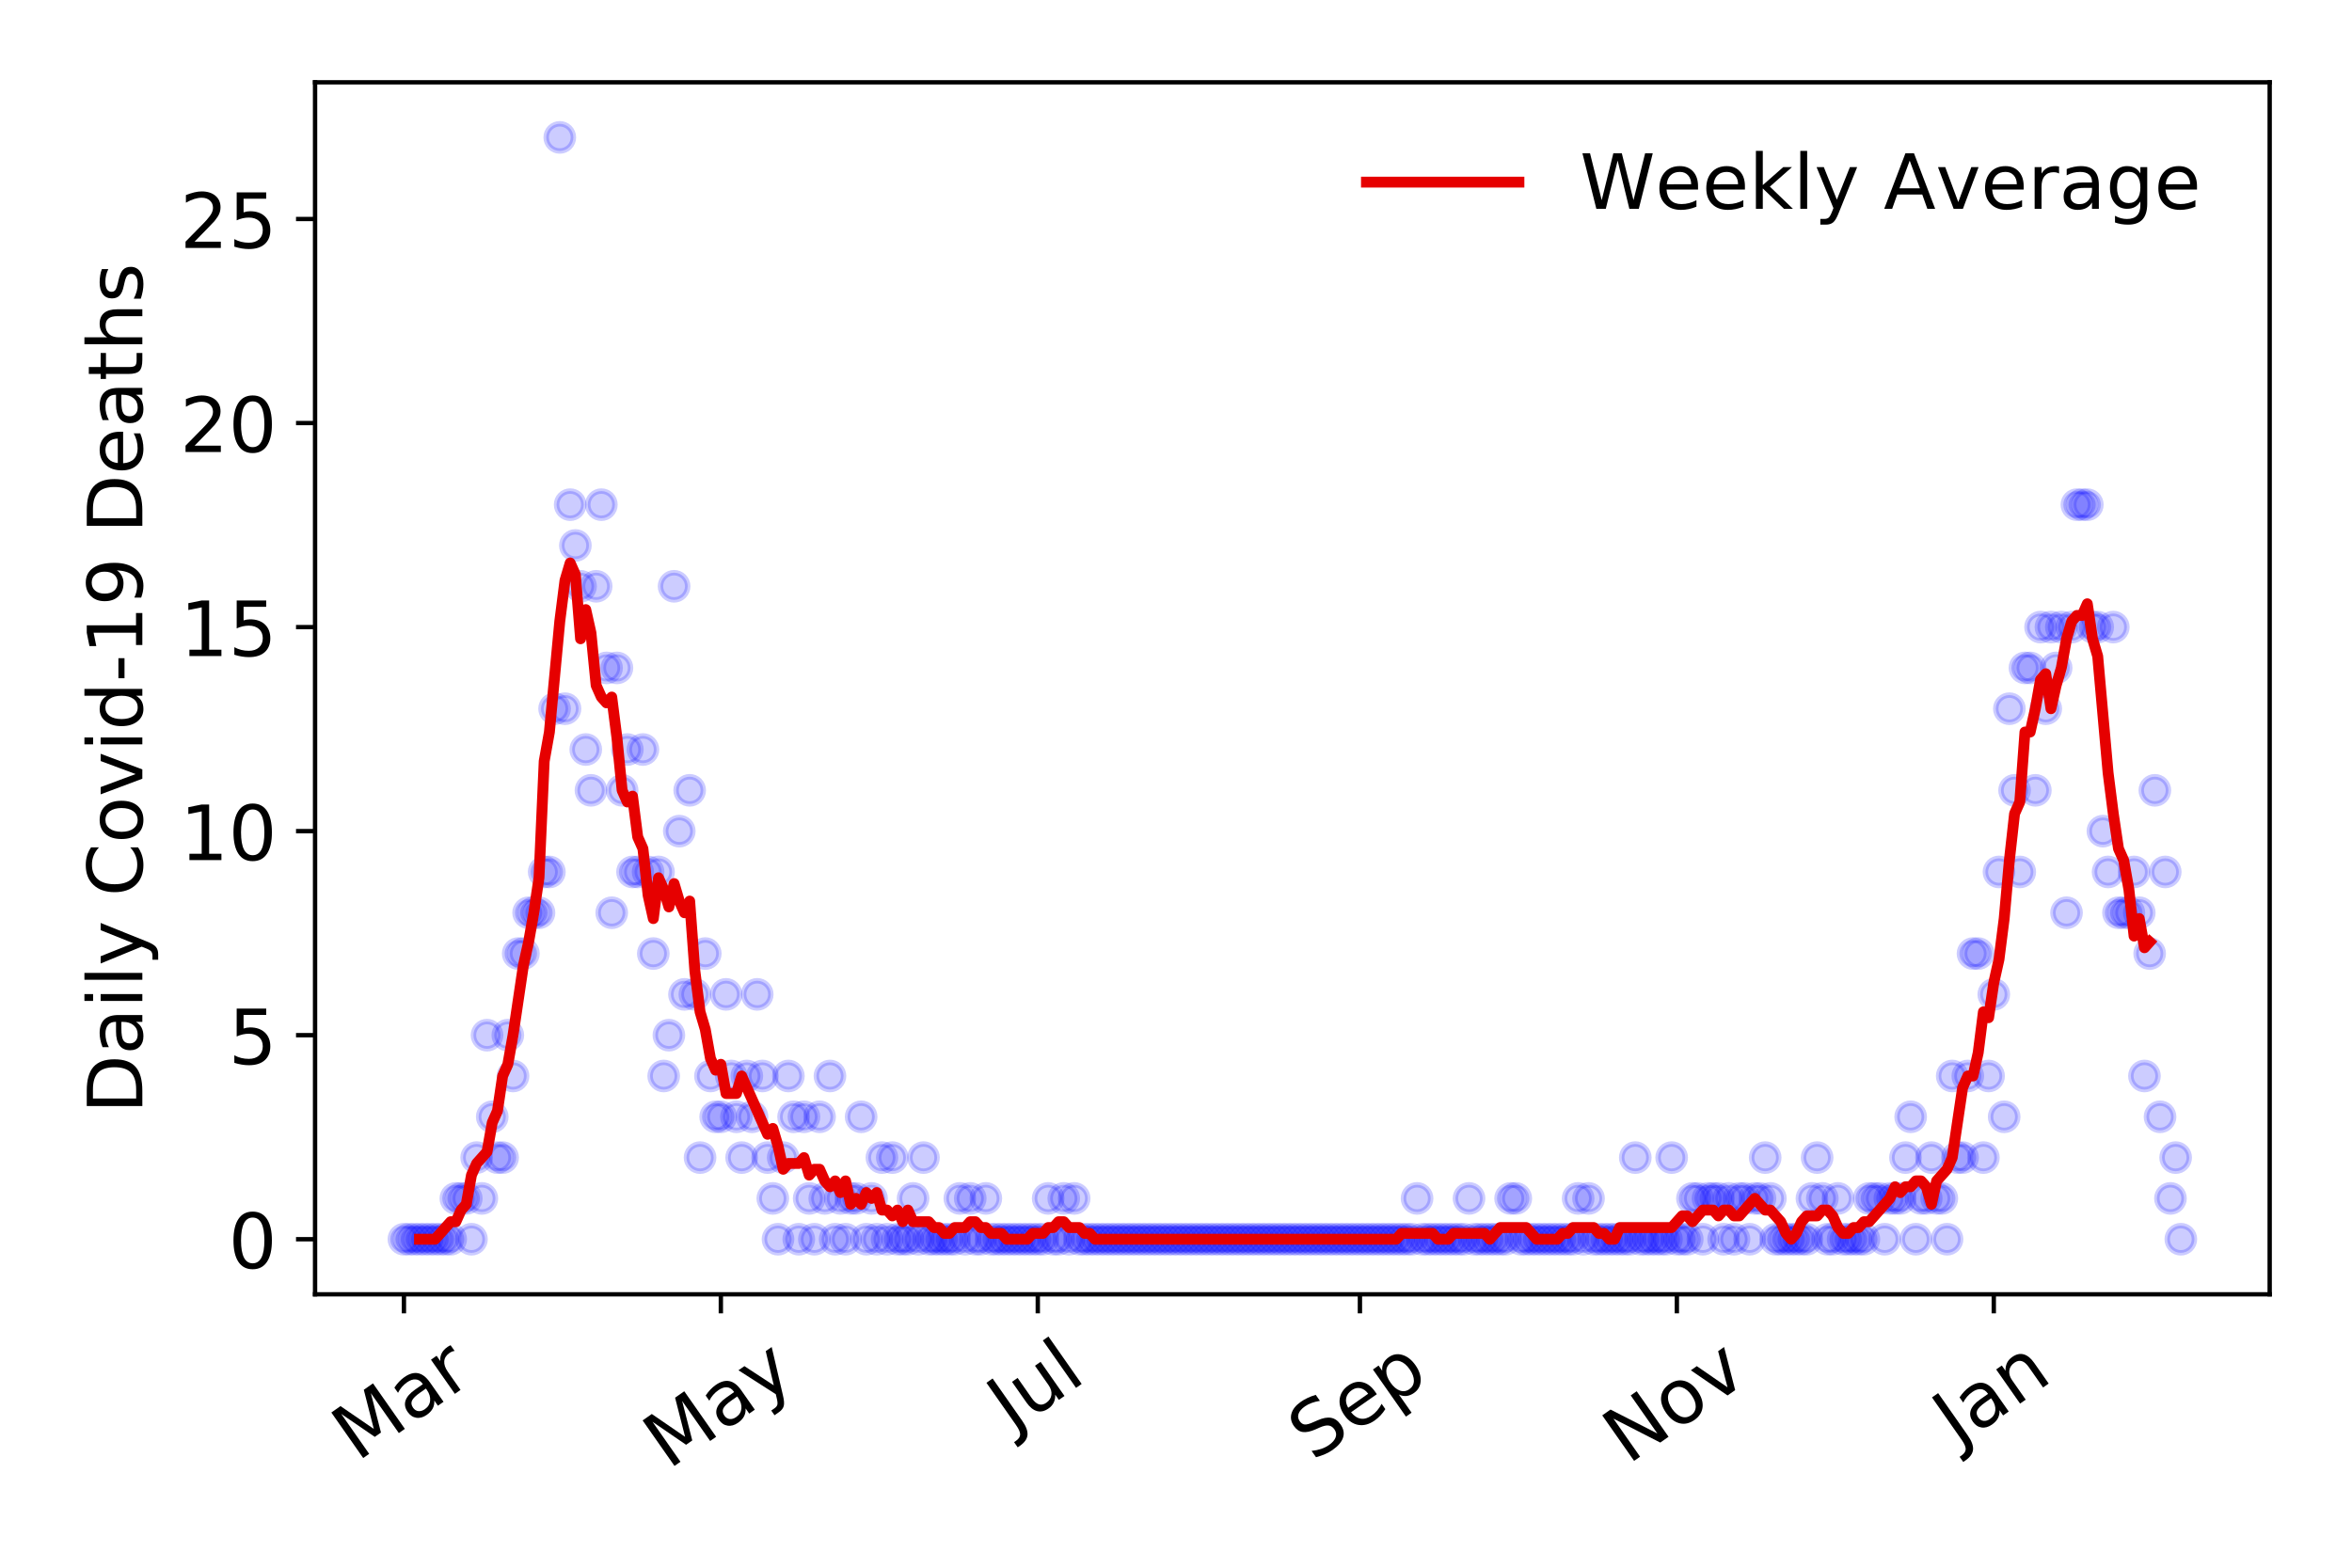 <?xml version="1.0" encoding="utf-8" standalone="no"?>
<!DOCTYPE svg PUBLIC "-//W3C//DTD SVG 1.1//EN"
  "http://www.w3.org/Graphics/SVG/1.1/DTD/svg11.dtd">
<!-- Created with matplotlib (https://matplotlib.org/) -->
<svg height="288pt" version="1.1" viewBox="0 0 432 288" width="432pt" xmlns="http://www.w3.org/2000/svg" xmlns:xlink="http://www.w3.org/1999/xlink">
 <defs>
  <style type="text/css">
*{stroke-linecap:butt;stroke-linejoin:round;}
  </style>
 </defs>
 <g id="figure_1">
  <g id="patch_1">
   <path d="M 0 288 
L 432 288 
L 432 0 
L 0 0 
z
" style="fill:#ffffff;"/>
  </g>
  <g id="axes_1">
   <g id="patch_2">
    <path d="M 57.87 237.778 
L 416.88 237.778 
L 416.88 15.12 
L 57.87 15.12 
z
" style="fill:#ffffff;"/>
   </g>
   <g id="matplotlib.axis_1">
    <g id="xtick_1">
     <g id="line2d_1">
      <defs>
       <path d="M 0 0 
L 0 3.5 
" id="m0f64af37b4" style="stroke:#000000;stroke-width:0.8;"/>
      </defs>
      <g>
       <use style="stroke:#000000;stroke-width:0.8;" x="74.189" xlink:href="#m0f64af37b4" y="237.778"/>
      </g>
     </g>
     <g id="text_1">
      <!-- Mar -->
      <defs>
       <path d="M 9.812 72.906 
L 24.516 72.906 
L 43.109 23.297 
L 61.812 72.906 
L 76.516 72.906 
L 76.516 0 
L 66.891 0 
L 66.891 64.016 
L 48.094 14.016 
L 38.188 14.016 
L 19.391 64.016 
L 19.391 0 
L 9.812 0 
z
" id="DejaVuSans-77"/>
       <path d="M 34.281 27.484 
Q 23.391 27.484 19.188 25 
Q 14.984 22.516 14.984 16.5 
Q 14.984 11.719 18.141 8.906 
Q 21.297 6.109 26.703 6.109 
Q 34.188 6.109 38.703 11.406 
Q 43.219 16.703 43.219 25.484 
L 43.219 27.484 
z
M 52.203 31.203 
L 52.203 0 
L 43.219 0 
L 43.219 8.297 
Q 40.141 3.328 35.547 0.953 
Q 30.953 -1.422 24.312 -1.422 
Q 15.922 -1.422 10.953 3.297 
Q 6 8.016 6 15.922 
Q 6 25.141 12.172 29.828 
Q 18.359 34.516 30.609 34.516 
L 43.219 34.516 
L 43.219 35.406 
Q 43.219 41.609 39.141 45 
Q 35.062 48.391 27.688 48.391 
Q 23 48.391 18.547 47.266 
Q 14.109 46.141 10.016 43.891 
L 10.016 52.203 
Q 14.938 54.109 19.578 55.047 
Q 24.219 56 28.609 56 
Q 40.484 56 46.344 49.844 
Q 52.203 43.703 52.203 31.203 
z
" id="DejaVuSans-97"/>
       <path d="M 41.109 46.297 
Q 39.594 47.172 37.812 47.578 
Q 36.031 48 33.891 48 
Q 26.266 48 22.188 43.047 
Q 18.109 38.094 18.109 28.812 
L 18.109 0 
L 9.078 0 
L 9.078 54.688 
L 18.109 54.688 
L 18.109 46.188 
Q 20.953 51.172 25.484 53.578 
Q 30.031 56 36.531 56 
Q 37.453 56 38.578 55.875 
Q 39.703 55.766 41.062 55.516 
z
" id="DejaVuSans-114"/>
      </defs>
      <g transform="translate(65.586 268.643)rotate(-35)scale(0.14 -0.14)">
       <use xlink:href="#DejaVuSans-77"/>
       <use x="86.279" xlink:href="#DejaVuSans-97"/>
       <use x="147.559" xlink:href="#DejaVuSans-114"/>
      </g>
     </g>
    </g>
    <g id="xtick_2">
     <g id="line2d_2">
      <g>
       <use style="stroke:#000000;stroke-width:0.8;" x="132.401" xlink:href="#m0f64af37b4" y="237.778"/>
      </g>
     </g>
     <g id="text_2">
      <!-- May -->
      <defs>
       <path d="M 32.172 -5.078 
Q 28.375 -14.844 24.75 -17.812 
Q 21.141 -20.797 15.094 -20.797 
L 7.906 -20.797 
L 7.906 -13.281 
L 13.188 -13.281 
Q 16.891 -13.281 18.938 -11.516 
Q 21 -9.766 23.484 -3.219 
L 25.094 0.875 
L 2.984 54.688 
L 12.5 54.688 
L 29.594 11.922 
L 46.688 54.688 
L 56.203 54.688 
z
" id="DejaVuSans-121"/>
      </defs>
      <g transform="translate(122.762 270.094)rotate(-35)scale(0.14 -0.14)">
       <use xlink:href="#DejaVuSans-77"/>
       <use x="86.279" xlink:href="#DejaVuSans-97"/>
       <use x="147.559" xlink:href="#DejaVuSans-121"/>
      </g>
     </g>
    </g>
    <g id="xtick_3">
     <g id="line2d_3">
      <g>
       <use style="stroke:#000000;stroke-width:0.8;" x="190.614" xlink:href="#m0f64af37b4" y="237.778"/>
      </g>
     </g>
     <g id="text_3">
      <!-- Jul -->
      <defs>
       <path d="M 9.812 72.906 
L 19.672 72.906 
L 19.672 5.078 
Q 19.672 -8.109 14.672 -14.062 
Q 9.672 -20.016 -1.422 -20.016 
L -5.172 -20.016 
L -5.172 -11.719 
L -2.094 -11.719 
Q 4.438 -11.719 7.125 -8.047 
Q 9.812 -4.391 9.812 5.078 
z
" id="DejaVuSans-74"/>
       <path d="M 8.5 21.578 
L 8.5 54.688 
L 17.484 54.688 
L 17.484 21.922 
Q 17.484 14.156 20.5 10.266 
Q 23.531 6.391 29.594 6.391 
Q 36.859 6.391 41.078 11.031 
Q 45.312 15.672 45.312 23.688 
L 45.312 54.688 
L 54.297 54.688 
L 54.297 0 
L 45.312 0 
L 45.312 8.406 
Q 42.047 3.422 37.719 1 
Q 33.406 -1.422 27.688 -1.422 
Q 18.266 -1.422 13.375 4.438 
Q 8.5 10.297 8.5 21.578 
z
M 31.109 56 
z
" id="DejaVuSans-117"/>
       <path d="M 9.422 75.984 
L 18.406 75.984 
L 18.406 0 
L 9.422 0 
z
" id="DejaVuSans-108"/>
      </defs>
      <g transform="translate(185.911 263.181)rotate(-35)scale(0.14 -0.14)">
       <use xlink:href="#DejaVuSans-74"/>
       <use x="29.492" xlink:href="#DejaVuSans-117"/>
       <use x="92.871" xlink:href="#DejaVuSans-108"/>
      </g>
     </g>
    </g>
    <g id="xtick_4">
     <g id="line2d_4">
      <g>
       <use style="stroke:#000000;stroke-width:0.8;" x="249.781" xlink:href="#m0f64af37b4" y="237.778"/>
      </g>
     </g>
     <g id="text_4">
      <!-- Sep -->
      <defs>
       <path d="M 53.516 70.516 
L 53.516 60.891 
Q 47.906 63.578 42.922 64.891 
Q 37.938 66.219 33.297 66.219 
Q 25.25 66.219 20.875 63.094 
Q 16.5 59.969 16.5 54.203 
Q 16.5 49.359 19.406 46.891 
Q 22.312 44.438 30.422 42.922 
L 36.375 41.703 
Q 47.406 39.594 52.656 34.297 
Q 57.906 29 57.906 20.125 
Q 57.906 9.516 50.797 4.047 
Q 43.703 -1.422 29.984 -1.422 
Q 24.812 -1.422 18.969 -0.25 
Q 13.141 0.922 6.891 3.219 
L 6.891 13.375 
Q 12.891 10.016 18.656 8.297 
Q 24.422 6.594 29.984 6.594 
Q 38.422 6.594 43.016 9.906 
Q 47.609 13.234 47.609 19.391 
Q 47.609 24.75 44.312 27.781 
Q 41.016 30.812 33.5 32.328 
L 27.484 33.5 
Q 16.453 35.688 11.516 40.375 
Q 6.594 45.062 6.594 53.422 
Q 6.594 63.094 13.406 68.656 
Q 20.219 74.219 32.172 74.219 
Q 37.312 74.219 42.625 73.281 
Q 47.953 72.359 53.516 70.516 
z
" id="DejaVuSans-83"/>
       <path d="M 56.203 29.594 
L 56.203 25.203 
L 14.891 25.203 
Q 15.484 15.922 20.484 11.062 
Q 25.484 6.203 34.422 6.203 
Q 39.594 6.203 44.453 7.469 
Q 49.312 8.734 54.109 11.281 
L 54.109 2.781 
Q 49.266 0.734 44.188 -0.344 
Q 39.109 -1.422 33.891 -1.422 
Q 20.797 -1.422 13.156 6.188 
Q 5.516 13.812 5.516 26.812 
Q 5.516 40.234 12.766 48.109 
Q 20.016 56 32.328 56 
Q 43.359 56 49.781 48.891 
Q 56.203 41.797 56.203 29.594 
z
M 47.219 32.234 
Q 47.125 39.594 43.094 43.984 
Q 39.062 48.391 32.422 48.391 
Q 24.906 48.391 20.391 44.141 
Q 15.875 39.891 15.188 32.172 
z
" id="DejaVuSans-101"/>
       <path d="M 18.109 8.203 
L 18.109 -20.797 
L 9.078 -20.797 
L 9.078 54.688 
L 18.109 54.688 
L 18.109 46.391 
Q 20.953 51.266 25.266 53.625 
Q 29.594 56 35.594 56 
Q 45.562 56 51.781 48.094 
Q 58.016 40.188 58.016 27.297 
Q 58.016 14.406 51.781 6.484 
Q 45.562 -1.422 35.594 -1.422 
Q 29.594 -1.422 25.266 0.953 
Q 20.953 3.328 18.109 8.203 
z
M 48.688 27.297 
Q 48.688 37.203 44.609 42.844 
Q 40.531 48.484 33.406 48.484 
Q 26.266 48.484 22.188 42.844 
Q 18.109 37.203 18.109 27.297 
Q 18.109 17.391 22.188 11.75 
Q 26.266 6.109 33.406 6.109 
Q 40.531 6.109 44.609 11.75 
Q 48.688 17.391 48.688 27.297 
z
" id="DejaVuSans-112"/>
      </defs>
      <g transform="translate(241.188 268.629)rotate(-35)scale(0.14 -0.14)">
       <use xlink:href="#DejaVuSans-83"/>
       <use x="63.477" xlink:href="#DejaVuSans-101"/>
       <use x="125" xlink:href="#DejaVuSans-112"/>
      </g>
     </g>
    </g>
    <g id="xtick_5">
     <g id="line2d_5">
      <g>
       <use style="stroke:#000000;stroke-width:0.8;" x="307.994" xlink:href="#m0f64af37b4" y="237.778"/>
      </g>
     </g>
     <g id="text_5">
      <!-- Nov -->
      <defs>
       <path d="M 9.812 72.906 
L 23.094 72.906 
L 55.422 11.922 
L 55.422 72.906 
L 64.984 72.906 
L 64.984 0 
L 51.703 0 
L 19.391 60.984 
L 19.391 0 
L 9.812 0 
z
" id="DejaVuSans-78"/>
       <path d="M 30.609 48.391 
Q 23.391 48.391 19.188 42.75 
Q 14.984 37.109 14.984 27.297 
Q 14.984 17.484 19.156 11.844 
Q 23.344 6.203 30.609 6.203 
Q 37.797 6.203 41.984 11.859 
Q 46.188 17.531 46.188 27.297 
Q 46.188 37.016 41.984 42.703 
Q 37.797 48.391 30.609 48.391 
z
M 30.609 56 
Q 42.328 56 49.016 48.375 
Q 55.719 40.766 55.719 27.297 
Q 55.719 13.875 49.016 6.219 
Q 42.328 -1.422 30.609 -1.422 
Q 18.844 -1.422 12.172 6.219 
Q 5.516 13.875 5.516 27.297 
Q 5.516 40.766 12.172 48.375 
Q 18.844 56 30.609 56 
z
" id="DejaVuSans-111"/>
       <path d="M 2.984 54.688 
L 12.5 54.688 
L 29.594 8.797 
L 46.688 54.688 
L 56.203 54.688 
L 35.688 0 
L 23.484 0 
z
" id="DejaVuSans-118"/>
      </defs>
      <g transform="translate(299.017 269.166)rotate(-35)scale(0.14 -0.14)">
       <use xlink:href="#DejaVuSans-78"/>
       <use x="74.805" xlink:href="#DejaVuSans-111"/>
       <use x="135.986" xlink:href="#DejaVuSans-118"/>
      </g>
     </g>
    </g>
    <g id="xtick_6">
     <g id="line2d_6">
      <g>
       <use style="stroke:#000000;stroke-width:0.8;" x="366.206" xlink:href="#m0f64af37b4" y="237.778"/>
      </g>
     </g>
     <g id="text_6">
      <!-- Jan -->
      <defs>
       <path d="M 54.891 33.016 
L 54.891 0 
L 45.906 0 
L 45.906 32.719 
Q 45.906 40.484 42.875 44.328 
Q 39.844 48.188 33.797 48.188 
Q 26.516 48.188 22.312 43.547 
Q 18.109 38.922 18.109 30.906 
L 18.109 0 
L 9.078 0 
L 9.078 54.688 
L 18.109 54.688 
L 18.109 46.188 
Q 21.344 51.125 25.703 53.562 
Q 30.078 56 35.797 56 
Q 45.219 56 50.047 50.172 
Q 54.891 44.344 54.891 33.016 
z
" id="DejaVuSans-110"/>
      </defs>
      <g transform="translate(359.583 265.871)rotate(-35)scale(0.14 -0.14)">
       <use xlink:href="#DejaVuSans-74"/>
       <use x="29.492" xlink:href="#DejaVuSans-97"/>
       <use x="90.771" xlink:href="#DejaVuSans-110"/>
      </g>
     </g>
    </g>
   </g>
   <g id="matplotlib.axis_2">
    <g id="ytick_1">
     <g id="line2d_7">
      <defs>
       <path d="M 0 0 
L -3.5 0 
" id="m4ab0f628d4" style="stroke:#000000;stroke-width:0.8;"/>
      </defs>
      <g>
       <use style="stroke:#000000;stroke-width:0.8;" x="57.87" xlink:href="#m4ab0f628d4" y="227.657"/>
      </g>
     </g>
     <g id="text_7">
      <!-- 0 -->
      <defs>
       <path d="M 31.781 66.406 
Q 24.172 66.406 20.328 58.906 
Q 16.5 51.422 16.5 36.375 
Q 16.5 21.391 20.328 13.891 
Q 24.172 6.391 31.781 6.391 
Q 39.453 6.391 43.281 13.891 
Q 47.125 21.391 47.125 36.375 
Q 47.125 51.422 43.281 58.906 
Q 39.453 66.406 31.781 66.406 
z
M 31.781 74.219 
Q 44.047 74.219 50.516 64.516 
Q 56.984 54.828 56.984 36.375 
Q 56.984 17.969 50.516 8.266 
Q 44.047 -1.422 31.781 -1.422 
Q 19.531 -1.422 13.062 8.266 
Q 6.594 17.969 6.594 36.375 
Q 6.594 54.828 13.062 64.516 
Q 19.531 74.219 31.781 74.219 
z
" id="DejaVuSans-48"/>
      </defs>
      <g transform="translate(41.962 232.976)scale(0.14 -0.14)">
       <use xlink:href="#DejaVuSans-48"/>
      </g>
     </g>
    </g>
    <g id="ytick_2">
     <g id="line2d_8">
      <g>
       <use style="stroke:#000000;stroke-width:0.8;" x="57.87" xlink:href="#m4ab0f628d4" y="190.173"/>
      </g>
     </g>
     <g id="text_8">
      <!-- 5 -->
      <defs>
       <path d="M 10.797 72.906 
L 49.516 72.906 
L 49.516 64.594 
L 19.828 64.594 
L 19.828 46.734 
Q 21.969 47.469 24.109 47.828 
Q 26.266 48.188 28.422 48.188 
Q 40.625 48.188 47.75 41.5 
Q 54.891 34.812 54.891 23.391 
Q 54.891 11.625 47.562 5.094 
Q 40.234 -1.422 26.906 -1.422 
Q 22.312 -1.422 17.547 -0.641 
Q 12.797 0.141 7.719 1.703 
L 7.719 11.625 
Q 12.109 9.234 16.797 8.062 
Q 21.484 6.891 26.703 6.891 
Q 35.156 6.891 40.078 11.328 
Q 45.016 15.766 45.016 23.391 
Q 45.016 31 40.078 35.438 
Q 35.156 39.891 26.703 39.891 
Q 22.75 39.891 18.812 39.016 
Q 14.891 38.141 10.797 36.281 
z
" id="DejaVuSans-53"/>
      </defs>
      <g transform="translate(41.962 195.492)scale(0.14 -0.14)">
       <use xlink:href="#DejaVuSans-53"/>
      </g>
     </g>
    </g>
    <g id="ytick_3">
     <g id="line2d_9">
      <g>
       <use style="stroke:#000000;stroke-width:0.8;" x="57.87" xlink:href="#m4ab0f628d4" y="152.688"/>
      </g>
     </g>
     <g id="text_9">
      <!-- 10 -->
      <defs>
       <path d="M 12.406 8.297 
L 28.516 8.297 
L 28.516 63.922 
L 10.984 60.406 
L 10.984 69.391 
L 28.422 72.906 
L 38.281 72.906 
L 38.281 8.297 
L 54.391 8.297 
L 54.391 0 
L 12.406 0 
z
" id="DejaVuSans-49"/>
      </defs>
      <g transform="translate(33.055 158.007)scale(0.14 -0.14)">
       <use xlink:href="#DejaVuSans-49"/>
       <use x="63.623" xlink:href="#DejaVuSans-48"/>
      </g>
     </g>
    </g>
    <g id="ytick_4">
     <g id="line2d_10">
      <g>
       <use style="stroke:#000000;stroke-width:0.8;" x="57.87" xlink:href="#m4ab0f628d4" y="115.204"/>
      </g>
     </g>
     <g id="text_10">
      <!-- 15 -->
      <g transform="translate(33.055 120.523)scale(0.14 -0.14)">
       <use xlink:href="#DejaVuSans-49"/>
       <use x="63.623" xlink:href="#DejaVuSans-53"/>
      </g>
     </g>
    </g>
    <g id="ytick_5">
     <g id="line2d_11">
      <g>
       <use style="stroke:#000000;stroke-width:0.8;" x="57.87" xlink:href="#m4ab0f628d4" y="77.719"/>
      </g>
     </g>
     <g id="text_11">
      <!-- 20 -->
      <defs>
       <path d="M 19.188 8.297 
L 53.609 8.297 
L 53.609 0 
L 7.328 0 
L 7.328 8.297 
Q 12.938 14.109 22.625 23.891 
Q 32.328 33.688 34.812 36.531 
Q 39.547 41.844 41.422 45.531 
Q 43.312 49.219 43.312 52.781 
Q 43.312 58.594 39.234 62.25 
Q 35.156 65.922 28.609 65.922 
Q 23.969 65.922 18.812 64.312 
Q 13.672 62.703 7.812 59.422 
L 7.812 69.391 
Q 13.766 71.781 18.938 73 
Q 24.125 74.219 28.422 74.219 
Q 39.75 74.219 46.484 68.547 
Q 53.219 62.891 53.219 53.422 
Q 53.219 48.922 51.531 44.891 
Q 49.859 40.875 45.406 35.406 
Q 44.188 33.984 37.641 27.219 
Q 31.109 20.453 19.188 8.297 
z
" id="DejaVuSans-50"/>
      </defs>
      <g transform="translate(33.055 83.038)scale(0.14 -0.14)">
       <use xlink:href="#DejaVuSans-50"/>
       <use x="63.623" xlink:href="#DejaVuSans-48"/>
      </g>
     </g>
    </g>
    <g id="ytick_6">
     <g id="line2d_12">
      <g>
       <use style="stroke:#000000;stroke-width:0.8;" x="57.87" xlink:href="#m4ab0f628d4" y="40.235"/>
      </g>
     </g>
     <g id="text_12">
      <!-- 25 -->
      <g transform="translate(33.055 45.554)scale(0.14 -0.14)">
       <use xlink:href="#DejaVuSans-50"/>
       <use x="63.623" xlink:href="#DejaVuSans-53"/>
      </g>
     </g>
    </g>
    <g id="text_13">
     <!-- Daily Covid-19 Deaths -->
     <defs>
      <path d="M 19.672 64.797 
L 19.672 8.109 
L 31.594 8.109 
Q 46.688 8.109 53.688 14.938 
Q 60.688 21.781 60.688 36.531 
Q 60.688 51.172 53.688 57.984 
Q 46.688 64.797 31.594 64.797 
z
M 9.812 72.906 
L 30.078 72.906 
Q 51.266 72.906 61.172 64.094 
Q 71.094 55.281 71.094 36.531 
Q 71.094 17.672 61.125 8.828 
Q 51.172 0 30.078 0 
L 9.812 0 
z
" id="DejaVuSans-68"/>
      <path d="M 9.422 54.688 
L 18.406 54.688 
L 18.406 0 
L 9.422 0 
z
M 9.422 75.984 
L 18.406 75.984 
L 18.406 64.594 
L 9.422 64.594 
z
" id="DejaVuSans-105"/>
      <path id="DejaVuSans-32"/>
      <path d="M 64.406 67.281 
L 64.406 56.891 
Q 59.422 61.531 53.781 63.812 
Q 48.141 66.109 41.797 66.109 
Q 29.297 66.109 22.656 58.469 
Q 16.016 50.828 16.016 36.375 
Q 16.016 21.969 22.656 14.328 
Q 29.297 6.688 41.797 6.688 
Q 48.141 6.688 53.781 8.984 
Q 59.422 11.281 64.406 15.922 
L 64.406 5.609 
Q 59.234 2.094 53.438 0.328 
Q 47.656 -1.422 41.219 -1.422 
Q 24.656 -1.422 15.125 8.703 
Q 5.609 18.844 5.609 36.375 
Q 5.609 53.953 15.125 64.078 
Q 24.656 74.219 41.219 74.219 
Q 47.75 74.219 53.531 72.484 
Q 59.328 70.75 64.406 67.281 
z
" id="DejaVuSans-67"/>
      <path d="M 45.406 46.391 
L 45.406 75.984 
L 54.391 75.984 
L 54.391 0 
L 45.406 0 
L 45.406 8.203 
Q 42.578 3.328 38.25 0.953 
Q 33.938 -1.422 27.875 -1.422 
Q 17.969 -1.422 11.734 6.484 
Q 5.516 14.406 5.516 27.297 
Q 5.516 40.188 11.734 48.094 
Q 17.969 56 27.875 56 
Q 33.938 56 38.25 53.625 
Q 42.578 51.266 45.406 46.391 
z
M 14.797 27.297 
Q 14.797 17.391 18.875 11.75 
Q 22.953 6.109 30.078 6.109 
Q 37.203 6.109 41.297 11.75 
Q 45.406 17.391 45.406 27.297 
Q 45.406 37.203 41.297 42.844 
Q 37.203 48.484 30.078 48.484 
Q 22.953 48.484 18.875 42.844 
Q 14.797 37.203 14.797 27.297 
z
" id="DejaVuSans-100"/>
      <path d="M 4.891 31.391 
L 31.203 31.391 
L 31.203 23.391 
L 4.891 23.391 
z
" id="DejaVuSans-45"/>
      <path d="M 10.984 1.516 
L 10.984 10.5 
Q 14.703 8.734 18.5 7.812 
Q 22.312 6.891 25.984 6.891 
Q 35.75 6.891 40.891 13.453 
Q 46.047 20.016 46.781 33.406 
Q 43.953 29.203 39.594 26.953 
Q 35.25 24.703 29.984 24.703 
Q 19.047 24.703 12.672 31.312 
Q 6.297 37.938 6.297 49.422 
Q 6.297 60.641 12.938 67.422 
Q 19.578 74.219 30.609 74.219 
Q 43.266 74.219 49.922 64.516 
Q 56.594 54.828 56.594 36.375 
Q 56.594 19.141 48.406 8.859 
Q 40.234 -1.422 26.422 -1.422 
Q 22.703 -1.422 18.891 -0.688 
Q 15.094 0.047 10.984 1.516 
z
M 30.609 32.422 
Q 37.25 32.422 41.125 36.953 
Q 45.016 41.5 45.016 49.422 
Q 45.016 57.281 41.125 61.844 
Q 37.25 66.406 30.609 66.406 
Q 23.969 66.406 20.094 61.844 
Q 16.219 57.281 16.219 49.422 
Q 16.219 41.5 20.094 36.953 
Q 23.969 32.422 30.609 32.422 
z
" id="DejaVuSans-57"/>
      <path d="M 18.312 70.219 
L 18.312 54.688 
L 36.812 54.688 
L 36.812 47.703 
L 18.312 47.703 
L 18.312 18.016 
Q 18.312 11.328 20.141 9.422 
Q 21.969 7.516 27.594 7.516 
L 36.812 7.516 
L 36.812 0 
L 27.594 0 
Q 17.188 0 13.234 3.875 
Q 9.281 7.766 9.281 18.016 
L 9.281 47.703 
L 2.688 47.703 
L 2.688 54.688 
L 9.281 54.688 
L 9.281 70.219 
z
" id="DejaVuSans-116"/>
      <path d="M 54.891 33.016 
L 54.891 0 
L 45.906 0 
L 45.906 32.719 
Q 45.906 40.484 42.875 44.328 
Q 39.844 48.188 33.797 48.188 
Q 26.516 48.188 22.312 43.547 
Q 18.109 38.922 18.109 30.906 
L 18.109 0 
L 9.078 0 
L 9.078 75.984 
L 18.109 75.984 
L 18.109 46.188 
Q 21.344 51.125 25.703 53.562 
Q 30.078 56 35.797 56 
Q 45.219 56 50.047 50.172 
Q 54.891 44.344 54.891 33.016 
z
" id="DejaVuSans-104"/>
      <path d="M 44.281 53.078 
L 44.281 44.578 
Q 40.484 46.531 36.375 47.5 
Q 32.281 48.484 27.875 48.484 
Q 21.188 48.484 17.844 46.438 
Q 14.5 44.391 14.5 40.281 
Q 14.5 37.156 16.891 35.375 
Q 19.281 33.594 26.516 31.984 
L 29.594 31.297 
Q 39.156 29.25 43.188 25.516 
Q 47.219 21.781 47.219 15.094 
Q 47.219 7.469 41.188 3.016 
Q 35.156 -1.422 24.609 -1.422 
Q 20.219 -1.422 15.453 -0.562 
Q 10.688 0.297 5.422 2 
L 5.422 11.281 
Q 10.406 8.688 15.234 7.391 
Q 20.062 6.109 24.812 6.109 
Q 31.156 6.109 34.562 8.281 
Q 37.984 10.453 37.984 14.406 
Q 37.984 18.062 35.516 20.016 
Q 33.062 21.969 24.703 23.781 
L 21.578 24.516 
Q 13.234 26.266 9.516 29.906 
Q 5.812 33.547 5.812 39.891 
Q 5.812 47.609 11.281 51.797 
Q 16.75 56 26.812 56 
Q 31.781 56 36.172 55.266 
Q 40.578 54.547 44.281 53.078 
z
" id="DejaVuSans-115"/>
     </defs>
     <g transform="translate(26.143 204.56)rotate(-90)scale(0.14 -0.14)">
      <use xlink:href="#DejaVuSans-68"/>
      <use x="77.002" xlink:href="#DejaVuSans-97"/>
      <use x="138.281" xlink:href="#DejaVuSans-105"/>
      <use x="166.064" xlink:href="#DejaVuSans-108"/>
      <use x="193.848" xlink:href="#DejaVuSans-121"/>
      <use x="253.027" xlink:href="#DejaVuSans-32"/>
      <use x="284.814" xlink:href="#DejaVuSans-67"/>
      <use x="354.639" xlink:href="#DejaVuSans-111"/>
      <use x="415.82" xlink:href="#DejaVuSans-118"/>
      <use x="475" xlink:href="#DejaVuSans-105"/>
      <use x="502.783" xlink:href="#DejaVuSans-100"/>
      <use x="566.26" xlink:href="#DejaVuSans-45"/>
      <use x="602.344" xlink:href="#DejaVuSans-49"/>
      <use x="665.967" xlink:href="#DejaVuSans-57"/>
      <use x="729.59" xlink:href="#DejaVuSans-32"/>
      <use x="761.377" xlink:href="#DejaVuSans-68"/>
      <use x="838.379" xlink:href="#DejaVuSans-101"/>
      <use x="899.902" xlink:href="#DejaVuSans-97"/>
      <use x="961.182" xlink:href="#DejaVuSans-116"/>
      <use x="1000.391" xlink:href="#DejaVuSans-104"/>
      <use x="1063.77" xlink:href="#DejaVuSans-115"/>
     </g>
    </g>
   </g>
   <g id="line2d_13">
    <defs>
     <path d="M 0 2.5 
C 0.663 2.5 1.299 2.237 1.768 1.768 
C 2.237 1.299 2.5 0.663 2.5 0 
C 2.5 -0.663 2.237 -1.299 1.768 -1.768 
C 1.299 -2.237 0.663 -2.5 0 -2.5 
C -0.663 -2.5 -1.299 -2.237 -1.768 -1.768 
C -2.237 -1.299 -2.5 -0.663 -2.5 0 
C -2.5 0.663 -2.237 1.299 -1.768 1.768 
C -1.299 2.237 -0.663 2.5 0 2.5 
z
" id="m46e5b58afe" style="stroke:#0000ff;stroke-opacity:0.2;"/>
    </defs>
    <g clip-path="url(#pcca75f531d)">
     <use style="fill:#0000ff;fill-opacity:0.2;stroke:#0000ff;stroke-opacity:0.2;" x="74.189" xlink:href="#m46e5b58afe" y="227.657"/>
     <use style="fill:#0000ff;fill-opacity:0.2;stroke:#0000ff;stroke-opacity:0.2;" x="75.143" xlink:href="#m46e5b58afe" y="227.657"/>
     <use style="fill:#0000ff;fill-opacity:0.2;stroke:#0000ff;stroke-opacity:0.2;" x="76.097" xlink:href="#m46e5b58afe" y="227.657"/>
     <use style="fill:#0000ff;fill-opacity:0.2;stroke:#0000ff;stroke-opacity:0.2;" x="77.052" xlink:href="#m46e5b58afe" y="227.657"/>
     <use style="fill:#0000ff;fill-opacity:0.2;stroke:#0000ff;stroke-opacity:0.2;" x="78.006" xlink:href="#m46e5b58afe" y="227.657"/>
     <use style="fill:#0000ff;fill-opacity:0.2;stroke:#0000ff;stroke-opacity:0.2;" x="78.96" xlink:href="#m46e5b58afe" y="227.657"/>
     <use style="fill:#0000ff;fill-opacity:0.2;stroke:#0000ff;stroke-opacity:0.2;" x="79.914" xlink:href="#m46e5b58afe" y="227.657"/>
     <use style="fill:#0000ff;fill-opacity:0.2;stroke:#0000ff;stroke-opacity:0.2;" x="80.869" xlink:href="#m46e5b58afe" y="227.657"/>
     <use style="fill:#0000ff;fill-opacity:0.2;stroke:#0000ff;stroke-opacity:0.2;" x="81.823" xlink:href="#m46e5b58afe" y="227.657"/>
     <use style="fill:#0000ff;fill-opacity:0.2;stroke:#0000ff;stroke-opacity:0.2;" x="82.777" xlink:href="#m46e5b58afe" y="227.657"/>
     <use style="fill:#0000ff;fill-opacity:0.2;stroke:#0000ff;stroke-opacity:0.2;" x="83.732" xlink:href="#m46e5b58afe" y="220.16"/>
     <use style="fill:#0000ff;fill-opacity:0.2;stroke:#0000ff;stroke-opacity:0.2;" x="84.686" xlink:href="#m46e5b58afe" y="220.16"/>
     <use style="fill:#0000ff;fill-opacity:0.2;stroke:#0000ff;stroke-opacity:0.2;" x="85.64" xlink:href="#m46e5b58afe" y="220.16"/>
     <use style="fill:#0000ff;fill-opacity:0.2;stroke:#0000ff;stroke-opacity:0.2;" x="86.595" xlink:href="#m46e5b58afe" y="227.657"/>
     <use style="fill:#0000ff;fill-opacity:0.2;stroke:#0000ff;stroke-opacity:0.2;" x="87.549" xlink:href="#m46e5b58afe" y="212.664"/>
     <use style="fill:#0000ff;fill-opacity:0.2;stroke:#0000ff;stroke-opacity:0.2;" x="88.503" xlink:href="#m46e5b58afe" y="220.16"/>
     <use style="fill:#0000ff;fill-opacity:0.2;stroke:#0000ff;stroke-opacity:0.2;" x="89.458" xlink:href="#m46e5b58afe" y="190.173"/>
     <use style="fill:#0000ff;fill-opacity:0.2;stroke:#0000ff;stroke-opacity:0.2;" x="90.412" xlink:href="#m46e5b58afe" y="205.167"/>
     <use style="fill:#0000ff;fill-opacity:0.2;stroke:#0000ff;stroke-opacity:0.2;" x="91.366" xlink:href="#m46e5b58afe" y="212.664"/>
     <use style="fill:#0000ff;fill-opacity:0.2;stroke:#0000ff;stroke-opacity:0.2;" x="92.32" xlink:href="#m46e5b58afe" y="212.664"/>
     <use style="fill:#0000ff;fill-opacity:0.2;stroke:#0000ff;stroke-opacity:0.2;" x="93.275" xlink:href="#m46e5b58afe" y="190.173"/>
     <use style="fill:#0000ff;fill-opacity:0.2;stroke:#0000ff;stroke-opacity:0.2;" x="94.229" xlink:href="#m46e5b58afe" y="197.67"/>
     <use style="fill:#0000ff;fill-opacity:0.2;stroke:#0000ff;stroke-opacity:0.2;" x="95.183" xlink:href="#m46e5b58afe" y="175.179"/>
     <use style="fill:#0000ff;fill-opacity:0.2;stroke:#0000ff;stroke-opacity:0.2;" x="96.138" xlink:href="#m46e5b58afe" y="175.179"/>
     <use style="fill:#0000ff;fill-opacity:0.2;stroke:#0000ff;stroke-opacity:0.2;" x="97.092" xlink:href="#m46e5b58afe" y="167.682"/>
     <use style="fill:#0000ff;fill-opacity:0.2;stroke:#0000ff;stroke-opacity:0.2;" x="98.046" xlink:href="#m46e5b58afe" y="167.682"/>
     <use style="fill:#0000ff;fill-opacity:0.2;stroke:#0000ff;stroke-opacity:0.2;" x="99.001" xlink:href="#m46e5b58afe" y="167.682"/>
     <use style="fill:#0000ff;fill-opacity:0.2;stroke:#0000ff;stroke-opacity:0.2;" x="99.955" xlink:href="#m46e5b58afe" y="160.185"/>
     <use style="fill:#0000ff;fill-opacity:0.2;stroke:#0000ff;stroke-opacity:0.2;" x="100.909" xlink:href="#m46e5b58afe" y="160.185"/>
     <use style="fill:#0000ff;fill-opacity:0.2;stroke:#0000ff;stroke-opacity:0.2;" x="101.864" xlink:href="#m46e5b58afe" y="130.198"/>
     <use style="fill:#0000ff;fill-opacity:0.2;stroke:#0000ff;stroke-opacity:0.2;" x="102.818" xlink:href="#m46e5b58afe" y="25.241"/>
     <use style="fill:#0000ff;fill-opacity:0.2;stroke:#0000ff;stroke-opacity:0.2;" x="103.772" xlink:href="#m46e5b58afe" y="130.198"/>
     <use style="fill:#0000ff;fill-opacity:0.2;stroke:#0000ff;stroke-opacity:0.2;" x="104.726" xlink:href="#m46e5b58afe" y="92.713"/>
     <use style="fill:#0000ff;fill-opacity:0.2;stroke:#0000ff;stroke-opacity:0.2;" x="105.681" xlink:href="#m46e5b58afe" y="100.21"/>
     <use style="fill:#0000ff;fill-opacity:0.2;stroke:#0000ff;stroke-opacity:0.2;" x="106.635" xlink:href="#m46e5b58afe" y="107.707"/>
     <use style="fill:#0000ff;fill-opacity:0.2;stroke:#0000ff;stroke-opacity:0.2;" x="107.589" xlink:href="#m46e5b58afe" y="137.694"/>
     <use style="fill:#0000ff;fill-opacity:0.2;stroke:#0000ff;stroke-opacity:0.2;" x="108.544" xlink:href="#m46e5b58afe" y="145.191"/>
     <use style="fill:#0000ff;fill-opacity:0.2;stroke:#0000ff;stroke-opacity:0.2;" x="109.498" xlink:href="#m46e5b58afe" y="107.707"/>
     <use style="fill:#0000ff;fill-opacity:0.2;stroke:#0000ff;stroke-opacity:0.2;" x="110.452" xlink:href="#m46e5b58afe" y="92.713"/>
     <use style="fill:#0000ff;fill-opacity:0.2;stroke:#0000ff;stroke-opacity:0.2;" x="111.407" xlink:href="#m46e5b58afe" y="122.701"/>
     <use style="fill:#0000ff;fill-opacity:0.2;stroke:#0000ff;stroke-opacity:0.2;" x="112.361" xlink:href="#m46e5b58afe" y="167.682"/>
     <use style="fill:#0000ff;fill-opacity:0.2;stroke:#0000ff;stroke-opacity:0.2;" x="113.315" xlink:href="#m46e5b58afe" y="122.701"/>
     <use style="fill:#0000ff;fill-opacity:0.2;stroke:#0000ff;stroke-opacity:0.2;" x="114.269" xlink:href="#m46e5b58afe" y="145.191"/>
     <use style="fill:#0000ff;fill-opacity:0.2;stroke:#0000ff;stroke-opacity:0.2;" x="115.224" xlink:href="#m46e5b58afe" y="137.694"/>
     <use style="fill:#0000ff;fill-opacity:0.2;stroke:#0000ff;stroke-opacity:0.2;" x="116.178" xlink:href="#m46e5b58afe" y="160.185"/>
     <use style="fill:#0000ff;fill-opacity:0.2;stroke:#0000ff;stroke-opacity:0.2;" x="117.132" xlink:href="#m46e5b58afe" y="160.185"/>
     <use style="fill:#0000ff;fill-opacity:0.2;stroke:#0000ff;stroke-opacity:0.2;" x="118.087" xlink:href="#m46e5b58afe" y="137.694"/>
     <use style="fill:#0000ff;fill-opacity:0.2;stroke:#0000ff;stroke-opacity:0.2;" x="119.041" xlink:href="#m46e5b58afe" y="160.185"/>
     <use style="fill:#0000ff;fill-opacity:0.2;stroke:#0000ff;stroke-opacity:0.2;" x="119.995" xlink:href="#m46e5b58afe" y="175.179"/>
     <use style="fill:#0000ff;fill-opacity:0.2;stroke:#0000ff;stroke-opacity:0.2;" x="120.95" xlink:href="#m46e5b58afe" y="160.185"/>
     <use style="fill:#0000ff;fill-opacity:0.2;stroke:#0000ff;stroke-opacity:0.2;" x="121.904" xlink:href="#m46e5b58afe" y="197.67"/>
     <use style="fill:#0000ff;fill-opacity:0.2;stroke:#0000ff;stroke-opacity:0.2;" x="122.858" xlink:href="#m46e5b58afe" y="190.173"/>
     <use style="fill:#0000ff;fill-opacity:0.2;stroke:#0000ff;stroke-opacity:0.2;" x="123.813" xlink:href="#m46e5b58afe" y="107.707"/>
     <use style="fill:#0000ff;fill-opacity:0.2;stroke:#0000ff;stroke-opacity:0.2;" x="124.767" xlink:href="#m46e5b58afe" y="152.688"/>
     <use style="fill:#0000ff;fill-opacity:0.2;stroke:#0000ff;stroke-opacity:0.2;" x="125.721" xlink:href="#m46e5b58afe" y="182.676"/>
     <use style="fill:#0000ff;fill-opacity:0.2;stroke:#0000ff;stroke-opacity:0.2;" x="126.675" xlink:href="#m46e5b58afe" y="145.191"/>
     <use style="fill:#0000ff;fill-opacity:0.2;stroke:#0000ff;stroke-opacity:0.2;" x="127.63" xlink:href="#m46e5b58afe" y="182.676"/>
     <use style="fill:#0000ff;fill-opacity:0.2;stroke:#0000ff;stroke-opacity:0.2;" x="128.584" xlink:href="#m46e5b58afe" y="212.664"/>
     <use style="fill:#0000ff;fill-opacity:0.2;stroke:#0000ff;stroke-opacity:0.2;" x="129.538" xlink:href="#m46e5b58afe" y="175.179"/>
     <use style="fill:#0000ff;fill-opacity:0.2;stroke:#0000ff;stroke-opacity:0.2;" x="130.493" xlink:href="#m46e5b58afe" y="197.67"/>
     <use style="fill:#0000ff;fill-opacity:0.2;stroke:#0000ff;stroke-opacity:0.2;" x="131.447" xlink:href="#m46e5b58afe" y="205.167"/>
     <use style="fill:#0000ff;fill-opacity:0.2;stroke:#0000ff;stroke-opacity:0.2;" x="132.401" xlink:href="#m46e5b58afe" y="205.167"/>
     <use style="fill:#0000ff;fill-opacity:0.2;stroke:#0000ff;stroke-opacity:0.2;" x="133.356" xlink:href="#m46e5b58afe" y="182.676"/>
     <use style="fill:#0000ff;fill-opacity:0.2;stroke:#0000ff;stroke-opacity:0.2;" x="134.31" xlink:href="#m46e5b58afe" y="197.67"/>
     <use style="fill:#0000ff;fill-opacity:0.2;stroke:#0000ff;stroke-opacity:0.2;" x="135.264" xlink:href="#m46e5b58afe" y="205.167"/>
     <use style="fill:#0000ff;fill-opacity:0.2;stroke:#0000ff;stroke-opacity:0.2;" x="136.219" xlink:href="#m46e5b58afe" y="212.664"/>
     <use style="fill:#0000ff;fill-opacity:0.2;stroke:#0000ff;stroke-opacity:0.2;" x="137.173" xlink:href="#m46e5b58afe" y="197.67"/>
     <use style="fill:#0000ff;fill-opacity:0.2;stroke:#0000ff;stroke-opacity:0.2;" x="138.127" xlink:href="#m46e5b58afe" y="205.167"/>
     <use style="fill:#0000ff;fill-opacity:0.2;stroke:#0000ff;stroke-opacity:0.2;" x="139.081" xlink:href="#m46e5b58afe" y="182.676"/>
     <use style="fill:#0000ff;fill-opacity:0.2;stroke:#0000ff;stroke-opacity:0.2;" x="140.036" xlink:href="#m46e5b58afe" y="197.67"/>
     <use style="fill:#0000ff;fill-opacity:0.2;stroke:#0000ff;stroke-opacity:0.2;" x="140.99" xlink:href="#m46e5b58afe" y="212.664"/>
     <use style="fill:#0000ff;fill-opacity:0.2;stroke:#0000ff;stroke-opacity:0.2;" x="141.944" xlink:href="#m46e5b58afe" y="220.16"/>
     <use style="fill:#0000ff;fill-opacity:0.2;stroke:#0000ff;stroke-opacity:0.2;" x="142.899" xlink:href="#m46e5b58afe" y="227.657"/>
     <use style="fill:#0000ff;fill-opacity:0.2;stroke:#0000ff;stroke-opacity:0.2;" x="143.853" xlink:href="#m46e5b58afe" y="212.664"/>
     <use style="fill:#0000ff;fill-opacity:0.2;stroke:#0000ff;stroke-opacity:0.2;" x="144.807" xlink:href="#m46e5b58afe" y="197.67"/>
     <use style="fill:#0000ff;fill-opacity:0.2;stroke:#0000ff;stroke-opacity:0.2;" x="145.762" xlink:href="#m46e5b58afe" y="205.167"/>
     <use style="fill:#0000ff;fill-opacity:0.2;stroke:#0000ff;stroke-opacity:0.2;" x="146.716" xlink:href="#m46e5b58afe" y="227.657"/>
     <use style="fill:#0000ff;fill-opacity:0.2;stroke:#0000ff;stroke-opacity:0.2;" x="147.67" xlink:href="#m46e5b58afe" y="205.167"/>
     <use style="fill:#0000ff;fill-opacity:0.2;stroke:#0000ff;stroke-opacity:0.2;" x="148.625" xlink:href="#m46e5b58afe" y="220.16"/>
     <use style="fill:#0000ff;fill-opacity:0.2;stroke:#0000ff;stroke-opacity:0.2;" x="149.579" xlink:href="#m46e5b58afe" y="227.657"/>
     <use style="fill:#0000ff;fill-opacity:0.2;stroke:#0000ff;stroke-opacity:0.2;" x="150.533" xlink:href="#m46e5b58afe" y="205.167"/>
     <use style="fill:#0000ff;fill-opacity:0.2;stroke:#0000ff;stroke-opacity:0.2;" x="151.487" xlink:href="#m46e5b58afe" y="220.16"/>
     <use style="fill:#0000ff;fill-opacity:0.2;stroke:#0000ff;stroke-opacity:0.2;" x="152.442" xlink:href="#m46e5b58afe" y="197.67"/>
     <use style="fill:#0000ff;fill-opacity:0.2;stroke:#0000ff;stroke-opacity:0.2;" x="153.396" xlink:href="#m46e5b58afe" y="227.657"/>
     <use style="fill:#0000ff;fill-opacity:0.2;stroke:#0000ff;stroke-opacity:0.2;" x="154.35" xlink:href="#m46e5b58afe" y="220.16"/>
     <use style="fill:#0000ff;fill-opacity:0.2;stroke:#0000ff;stroke-opacity:0.2;" x="155.305" xlink:href="#m46e5b58afe" y="227.657"/>
     <use style="fill:#0000ff;fill-opacity:0.2;stroke:#0000ff;stroke-opacity:0.2;" x="156.259" xlink:href="#m46e5b58afe" y="220.16"/>
     <use style="fill:#0000ff;fill-opacity:0.2;stroke:#0000ff;stroke-opacity:0.2;" x="157.213" xlink:href="#m46e5b58afe" y="220.16"/>
     <use style="fill:#0000ff;fill-opacity:0.2;stroke:#0000ff;stroke-opacity:0.2;" x="158.168" xlink:href="#m46e5b58afe" y="205.167"/>
     <use style="fill:#0000ff;fill-opacity:0.2;stroke:#0000ff;stroke-opacity:0.2;" x="159.122" xlink:href="#m46e5b58afe" y="227.657"/>
     <use style="fill:#0000ff;fill-opacity:0.2;stroke:#0000ff;stroke-opacity:0.2;" x="160.076" xlink:href="#m46e5b58afe" y="220.16"/>
     <use style="fill:#0000ff;fill-opacity:0.2;stroke:#0000ff;stroke-opacity:0.2;" x="161.031" xlink:href="#m46e5b58afe" y="227.657"/>
     <use style="fill:#0000ff;fill-opacity:0.2;stroke:#0000ff;stroke-opacity:0.2;" x="161.985" xlink:href="#m46e5b58afe" y="212.664"/>
     <use style="fill:#0000ff;fill-opacity:0.2;stroke:#0000ff;stroke-opacity:0.2;" x="162.939" xlink:href="#m46e5b58afe" y="227.657"/>
     <use style="fill:#0000ff;fill-opacity:0.2;stroke:#0000ff;stroke-opacity:0.2;" x="163.893" xlink:href="#m46e5b58afe" y="212.664"/>
     <use style="fill:#0000ff;fill-opacity:0.2;stroke:#0000ff;stroke-opacity:0.2;" x="164.848" xlink:href="#m46e5b58afe" y="227.657"/>
     <use style="fill:#0000ff;fill-opacity:0.2;stroke:#0000ff;stroke-opacity:0.2;" x="165.802" xlink:href="#m46e5b58afe" y="227.657"/>
     <use style="fill:#0000ff;fill-opacity:0.2;stroke:#0000ff;stroke-opacity:0.2;" x="166.756" xlink:href="#m46e5b58afe" y="227.657"/>
     <use style="fill:#0000ff;fill-opacity:0.2;stroke:#0000ff;stroke-opacity:0.2;" x="167.711" xlink:href="#m46e5b58afe" y="220.16"/>
     <use style="fill:#0000ff;fill-opacity:0.2;stroke:#0000ff;stroke-opacity:0.2;" x="168.665" xlink:href="#m46e5b58afe" y="227.657"/>
     <use style="fill:#0000ff;fill-opacity:0.2;stroke:#0000ff;stroke-opacity:0.2;" x="169.619" xlink:href="#m46e5b58afe" y="212.664"/>
     <use style="fill:#0000ff;fill-opacity:0.2;stroke:#0000ff;stroke-opacity:0.2;" x="170.574" xlink:href="#m46e5b58afe" y="227.657"/>
     <use style="fill:#0000ff;fill-opacity:0.2;stroke:#0000ff;stroke-opacity:0.2;" x="171.528" xlink:href="#m46e5b58afe" y="227.657"/>
     <use style="fill:#0000ff;fill-opacity:0.2;stroke:#0000ff;stroke-opacity:0.2;" x="172.482" xlink:href="#m46e5b58afe" y="227.657"/>
     <use style="fill:#0000ff;fill-opacity:0.2;stroke:#0000ff;stroke-opacity:0.2;" x="173.436" xlink:href="#m46e5b58afe" y="227.657"/>
     <use style="fill:#0000ff;fill-opacity:0.2;stroke:#0000ff;stroke-opacity:0.2;" x="174.391" xlink:href="#m46e5b58afe" y="227.657"/>
     <use style="fill:#0000ff;fill-opacity:0.2;stroke:#0000ff;stroke-opacity:0.2;" x="175.345" xlink:href="#m46e5b58afe" y="227.657"/>
     <use style="fill:#0000ff;fill-opacity:0.2;stroke:#0000ff;stroke-opacity:0.2;" x="176.299" xlink:href="#m46e5b58afe" y="220.16"/>
     <use style="fill:#0000ff;fill-opacity:0.2;stroke:#0000ff;stroke-opacity:0.2;" x="177.254" xlink:href="#m46e5b58afe" y="227.657"/>
     <use style="fill:#0000ff;fill-opacity:0.2;stroke:#0000ff;stroke-opacity:0.2;" x="178.208" xlink:href="#m46e5b58afe" y="220.16"/>
     <use style="fill:#0000ff;fill-opacity:0.2;stroke:#0000ff;stroke-opacity:0.2;" x="179.162" xlink:href="#m46e5b58afe" y="227.657"/>
     <use style="fill:#0000ff;fill-opacity:0.2;stroke:#0000ff;stroke-opacity:0.2;" x="180.117" xlink:href="#m46e5b58afe" y="227.657"/>
     <use style="fill:#0000ff;fill-opacity:0.2;stroke:#0000ff;stroke-opacity:0.2;" x="181.071" xlink:href="#m46e5b58afe" y="220.16"/>
     <use style="fill:#0000ff;fill-opacity:0.2;stroke:#0000ff;stroke-opacity:0.2;" x="182.025" xlink:href="#m46e5b58afe" y="227.657"/>
     <use style="fill:#0000ff;fill-opacity:0.2;stroke:#0000ff;stroke-opacity:0.2;" x="182.98" xlink:href="#m46e5b58afe" y="227.657"/>
     <use style="fill:#0000ff;fill-opacity:0.2;stroke:#0000ff;stroke-opacity:0.2;" x="183.934" xlink:href="#m46e5b58afe" y="227.657"/>
     <use style="fill:#0000ff;fill-opacity:0.2;stroke:#0000ff;stroke-opacity:0.2;" x="184.888" xlink:href="#m46e5b58afe" y="227.657"/>
     <use style="fill:#0000ff;fill-opacity:0.2;stroke:#0000ff;stroke-opacity:0.2;" x="185.842" xlink:href="#m46e5b58afe" y="227.657"/>
     <use style="fill:#0000ff;fill-opacity:0.2;stroke:#0000ff;stroke-opacity:0.2;" x="186.797" xlink:href="#m46e5b58afe" y="227.657"/>
     <use style="fill:#0000ff;fill-opacity:0.2;stroke:#0000ff;stroke-opacity:0.2;" x="187.751" xlink:href="#m46e5b58afe" y="227.657"/>
     <use style="fill:#0000ff;fill-opacity:0.2;stroke:#0000ff;stroke-opacity:0.2;" x="188.705" xlink:href="#m46e5b58afe" y="227.657"/>
     <use style="fill:#0000ff;fill-opacity:0.2;stroke:#0000ff;stroke-opacity:0.2;" x="189.66" xlink:href="#m46e5b58afe" y="227.657"/>
     <use style="fill:#0000ff;fill-opacity:0.2;stroke:#0000ff;stroke-opacity:0.2;" x="190.614" xlink:href="#m46e5b58afe" y="227.657"/>
     <use style="fill:#0000ff;fill-opacity:0.2;stroke:#0000ff;stroke-opacity:0.2;" x="191.568" xlink:href="#m46e5b58afe" y="227.657"/>
     <use style="fill:#0000ff;fill-opacity:0.2;stroke:#0000ff;stroke-opacity:0.2;" x="192.523" xlink:href="#m46e5b58afe" y="220.16"/>
     <use style="fill:#0000ff;fill-opacity:0.2;stroke:#0000ff;stroke-opacity:0.2;" x="193.477" xlink:href="#m46e5b58afe" y="227.657"/>
     <use style="fill:#0000ff;fill-opacity:0.2;stroke:#0000ff;stroke-opacity:0.2;" x="194.431" xlink:href="#m46e5b58afe" y="227.657"/>
     <use style="fill:#0000ff;fill-opacity:0.2;stroke:#0000ff;stroke-opacity:0.2;" x="195.386" xlink:href="#m46e5b58afe" y="220.16"/>
     <use style="fill:#0000ff;fill-opacity:0.2;stroke:#0000ff;stroke-opacity:0.2;" x="196.34" xlink:href="#m46e5b58afe" y="227.657"/>
     <use style="fill:#0000ff;fill-opacity:0.2;stroke:#0000ff;stroke-opacity:0.2;" x="197.294" xlink:href="#m46e5b58afe" y="220.16"/>
     <use style="fill:#0000ff;fill-opacity:0.2;stroke:#0000ff;stroke-opacity:0.2;" x="198.248" xlink:href="#m46e5b58afe" y="227.657"/>
     <use style="fill:#0000ff;fill-opacity:0.2;stroke:#0000ff;stroke-opacity:0.2;" x="199.203" xlink:href="#m46e5b58afe" y="227.657"/>
     <use style="fill:#0000ff;fill-opacity:0.2;stroke:#0000ff;stroke-opacity:0.2;" x="200.157" xlink:href="#m46e5b58afe" y="227.657"/>
     <use style="fill:#0000ff;fill-opacity:0.2;stroke:#0000ff;stroke-opacity:0.2;" x="201.111" xlink:href="#m46e5b58afe" y="227.657"/>
     <use style="fill:#0000ff;fill-opacity:0.2;stroke:#0000ff;stroke-opacity:0.2;" x="202.066" xlink:href="#m46e5b58afe" y="227.657"/>
     <use style="fill:#0000ff;fill-opacity:0.2;stroke:#0000ff;stroke-opacity:0.2;" x="203.02" xlink:href="#m46e5b58afe" y="227.657"/>
     <use style="fill:#0000ff;fill-opacity:0.2;stroke:#0000ff;stroke-opacity:0.2;" x="203.974" xlink:href="#m46e5b58afe" y="227.657"/>
     <use style="fill:#0000ff;fill-opacity:0.2;stroke:#0000ff;stroke-opacity:0.2;" x="204.929" xlink:href="#m46e5b58afe" y="227.657"/>
     <use style="fill:#0000ff;fill-opacity:0.2;stroke:#0000ff;stroke-opacity:0.2;" x="205.883" xlink:href="#m46e5b58afe" y="227.657"/>
     <use style="fill:#0000ff;fill-opacity:0.2;stroke:#0000ff;stroke-opacity:0.2;" x="206.837" xlink:href="#m46e5b58afe" y="227.657"/>
     <use style="fill:#0000ff;fill-opacity:0.2;stroke:#0000ff;stroke-opacity:0.2;" x="207.792" xlink:href="#m46e5b58afe" y="227.657"/>
     <use style="fill:#0000ff;fill-opacity:0.2;stroke:#0000ff;stroke-opacity:0.2;" x="208.746" xlink:href="#m46e5b58afe" y="227.657"/>
     <use style="fill:#0000ff;fill-opacity:0.2;stroke:#0000ff;stroke-opacity:0.2;" x="209.7" xlink:href="#m46e5b58afe" y="227.657"/>
     <use style="fill:#0000ff;fill-opacity:0.2;stroke:#0000ff;stroke-opacity:0.2;" x="210.654" xlink:href="#m46e5b58afe" y="227.657"/>
     <use style="fill:#0000ff;fill-opacity:0.2;stroke:#0000ff;stroke-opacity:0.2;" x="211.609" xlink:href="#m46e5b58afe" y="227.657"/>
     <use style="fill:#0000ff;fill-opacity:0.2;stroke:#0000ff;stroke-opacity:0.2;" x="212.563" xlink:href="#m46e5b58afe" y="227.657"/>
     <use style="fill:#0000ff;fill-opacity:0.2;stroke:#0000ff;stroke-opacity:0.2;" x="213.517" xlink:href="#m46e5b58afe" y="227.657"/>
     <use style="fill:#0000ff;fill-opacity:0.2;stroke:#0000ff;stroke-opacity:0.2;" x="214.472" xlink:href="#m46e5b58afe" y="227.657"/>
     <use style="fill:#0000ff;fill-opacity:0.2;stroke:#0000ff;stroke-opacity:0.2;" x="215.426" xlink:href="#m46e5b58afe" y="227.657"/>
     <use style="fill:#0000ff;fill-opacity:0.2;stroke:#0000ff;stroke-opacity:0.2;" x="216.38" xlink:href="#m46e5b58afe" y="227.657"/>
     <use style="fill:#0000ff;fill-opacity:0.2;stroke:#0000ff;stroke-opacity:0.2;" x="217.335" xlink:href="#m46e5b58afe" y="227.657"/>
     <use style="fill:#0000ff;fill-opacity:0.2;stroke:#0000ff;stroke-opacity:0.2;" x="218.289" xlink:href="#m46e5b58afe" y="227.657"/>
     <use style="fill:#0000ff;fill-opacity:0.2;stroke:#0000ff;stroke-opacity:0.2;" x="219.243" xlink:href="#m46e5b58afe" y="227.657"/>
     <use style="fill:#0000ff;fill-opacity:0.2;stroke:#0000ff;stroke-opacity:0.2;" x="220.197" xlink:href="#m46e5b58afe" y="227.657"/>
     <use style="fill:#0000ff;fill-opacity:0.2;stroke:#0000ff;stroke-opacity:0.2;" x="221.152" xlink:href="#m46e5b58afe" y="227.657"/>
     <use style="fill:#0000ff;fill-opacity:0.2;stroke:#0000ff;stroke-opacity:0.2;" x="222.106" xlink:href="#m46e5b58afe" y="227.657"/>
     <use style="fill:#0000ff;fill-opacity:0.2;stroke:#0000ff;stroke-opacity:0.2;" x="223.06" xlink:href="#m46e5b58afe" y="227.657"/>
     <use style="fill:#0000ff;fill-opacity:0.2;stroke:#0000ff;stroke-opacity:0.2;" x="224.015" xlink:href="#m46e5b58afe" y="227.657"/>
     <use style="fill:#0000ff;fill-opacity:0.2;stroke:#0000ff;stroke-opacity:0.2;" x="224.969" xlink:href="#m46e5b58afe" y="227.657"/>
     <use style="fill:#0000ff;fill-opacity:0.2;stroke:#0000ff;stroke-opacity:0.2;" x="225.923" xlink:href="#m46e5b58afe" y="227.657"/>
     <use style="fill:#0000ff;fill-opacity:0.2;stroke:#0000ff;stroke-opacity:0.2;" x="226.878" xlink:href="#m46e5b58afe" y="227.657"/>
     <use style="fill:#0000ff;fill-opacity:0.2;stroke:#0000ff;stroke-opacity:0.2;" x="227.832" xlink:href="#m46e5b58afe" y="227.657"/>
     <use style="fill:#0000ff;fill-opacity:0.2;stroke:#0000ff;stroke-opacity:0.2;" x="228.786" xlink:href="#m46e5b58afe" y="227.657"/>
     <use style="fill:#0000ff;fill-opacity:0.2;stroke:#0000ff;stroke-opacity:0.2;" x="229.741" xlink:href="#m46e5b58afe" y="227.657"/>
     <use style="fill:#0000ff;fill-opacity:0.2;stroke:#0000ff;stroke-opacity:0.2;" x="230.695" xlink:href="#m46e5b58afe" y="227.657"/>
     <use style="fill:#0000ff;fill-opacity:0.2;stroke:#0000ff;stroke-opacity:0.2;" x="231.649" xlink:href="#m46e5b58afe" y="227.657"/>
     <use style="fill:#0000ff;fill-opacity:0.2;stroke:#0000ff;stroke-opacity:0.2;" x="232.603" xlink:href="#m46e5b58afe" y="227.657"/>
     <use style="fill:#0000ff;fill-opacity:0.2;stroke:#0000ff;stroke-opacity:0.2;" x="233.558" xlink:href="#m46e5b58afe" y="227.657"/>
     <use style="fill:#0000ff;fill-opacity:0.2;stroke:#0000ff;stroke-opacity:0.2;" x="234.512" xlink:href="#m46e5b58afe" y="227.657"/>
     <use style="fill:#0000ff;fill-opacity:0.2;stroke:#0000ff;stroke-opacity:0.2;" x="235.466" xlink:href="#m46e5b58afe" y="227.657"/>
     <use style="fill:#0000ff;fill-opacity:0.2;stroke:#0000ff;stroke-opacity:0.2;" x="236.421" xlink:href="#m46e5b58afe" y="227.657"/>
     <use style="fill:#0000ff;fill-opacity:0.2;stroke:#0000ff;stroke-opacity:0.2;" x="237.375" xlink:href="#m46e5b58afe" y="227.657"/>
     <use style="fill:#0000ff;fill-opacity:0.2;stroke:#0000ff;stroke-opacity:0.2;" x="238.329" xlink:href="#m46e5b58afe" y="227.657"/>
     <use style="fill:#0000ff;fill-opacity:0.2;stroke:#0000ff;stroke-opacity:0.2;" x="239.284" xlink:href="#m46e5b58afe" y="227.657"/>
     <use style="fill:#0000ff;fill-opacity:0.2;stroke:#0000ff;stroke-opacity:0.2;" x="240.238" xlink:href="#m46e5b58afe" y="227.657"/>
     <use style="fill:#0000ff;fill-opacity:0.2;stroke:#0000ff;stroke-opacity:0.2;" x="241.192" xlink:href="#m46e5b58afe" y="227.657"/>
     <use style="fill:#0000ff;fill-opacity:0.2;stroke:#0000ff;stroke-opacity:0.2;" x="242.147" xlink:href="#m46e5b58afe" y="227.657"/>
     <use style="fill:#0000ff;fill-opacity:0.2;stroke:#0000ff;stroke-opacity:0.2;" x="243.101" xlink:href="#m46e5b58afe" y="227.657"/>
     <use style="fill:#0000ff;fill-opacity:0.2;stroke:#0000ff;stroke-opacity:0.2;" x="244.055" xlink:href="#m46e5b58afe" y="227.657"/>
     <use style="fill:#0000ff;fill-opacity:0.2;stroke:#0000ff;stroke-opacity:0.2;" x="245.009" xlink:href="#m46e5b58afe" y="227.657"/>
     <use style="fill:#0000ff;fill-opacity:0.2;stroke:#0000ff;stroke-opacity:0.2;" x="245.964" xlink:href="#m46e5b58afe" y="227.657"/>
     <use style="fill:#0000ff;fill-opacity:0.2;stroke:#0000ff;stroke-opacity:0.2;" x="246.918" xlink:href="#m46e5b58afe" y="227.657"/>
     <use style="fill:#0000ff;fill-opacity:0.2;stroke:#0000ff;stroke-opacity:0.2;" x="247.872" xlink:href="#m46e5b58afe" y="227.657"/>
     <use style="fill:#0000ff;fill-opacity:0.2;stroke:#0000ff;stroke-opacity:0.2;" x="248.827" xlink:href="#m46e5b58afe" y="227.657"/>
     <use style="fill:#0000ff;fill-opacity:0.2;stroke:#0000ff;stroke-opacity:0.2;" x="249.781" xlink:href="#m46e5b58afe" y="227.657"/>
     <use style="fill:#0000ff;fill-opacity:0.2;stroke:#0000ff;stroke-opacity:0.2;" x="250.735" xlink:href="#m46e5b58afe" y="227.657"/>
     <use style="fill:#0000ff;fill-opacity:0.2;stroke:#0000ff;stroke-opacity:0.2;" x="251.69" xlink:href="#m46e5b58afe" y="227.657"/>
     <use style="fill:#0000ff;fill-opacity:0.2;stroke:#0000ff;stroke-opacity:0.2;" x="252.644" xlink:href="#m46e5b58afe" y="227.657"/>
     <use style="fill:#0000ff;fill-opacity:0.2;stroke:#0000ff;stroke-opacity:0.2;" x="253.598" xlink:href="#m46e5b58afe" y="227.657"/>
     <use style="fill:#0000ff;fill-opacity:0.2;stroke:#0000ff;stroke-opacity:0.2;" x="254.553" xlink:href="#m46e5b58afe" y="227.657"/>
     <use style="fill:#0000ff;fill-opacity:0.2;stroke:#0000ff;stroke-opacity:0.2;" x="255.507" xlink:href="#m46e5b58afe" y="227.657"/>
     <use style="fill:#0000ff;fill-opacity:0.2;stroke:#0000ff;stroke-opacity:0.2;" x="256.461" xlink:href="#m46e5b58afe" y="227.657"/>
     <use style="fill:#0000ff;fill-opacity:0.2;stroke:#0000ff;stroke-opacity:0.2;" x="257.415" xlink:href="#m46e5b58afe" y="227.657"/>
     <use style="fill:#0000ff;fill-opacity:0.2;stroke:#0000ff;stroke-opacity:0.2;" x="258.37" xlink:href="#m46e5b58afe" y="227.657"/>
     <use style="fill:#0000ff;fill-opacity:0.2;stroke:#0000ff;stroke-opacity:0.2;" x="259.324" xlink:href="#m46e5b58afe" y="227.657"/>
     <use style="fill:#0000ff;fill-opacity:0.2;stroke:#0000ff;stroke-opacity:0.2;" x="260.278" xlink:href="#m46e5b58afe" y="220.16"/>
     <use style="fill:#0000ff;fill-opacity:0.2;stroke:#0000ff;stroke-opacity:0.2;" x="261.233" xlink:href="#m46e5b58afe" y="227.657"/>
     <use style="fill:#0000ff;fill-opacity:0.2;stroke:#0000ff;stroke-opacity:0.2;" x="262.187" xlink:href="#m46e5b58afe" y="227.657"/>
     <use style="fill:#0000ff;fill-opacity:0.2;stroke:#0000ff;stroke-opacity:0.2;" x="263.141" xlink:href="#m46e5b58afe" y="227.657"/>
     <use style="fill:#0000ff;fill-opacity:0.2;stroke:#0000ff;stroke-opacity:0.2;" x="264.096" xlink:href="#m46e5b58afe" y="227.657"/>
     <use style="fill:#0000ff;fill-opacity:0.2;stroke:#0000ff;stroke-opacity:0.2;" x="265.05" xlink:href="#m46e5b58afe" y="227.657"/>
     <use style="fill:#0000ff;fill-opacity:0.2;stroke:#0000ff;stroke-opacity:0.2;" x="266.004" xlink:href="#m46e5b58afe" y="227.657"/>
     <use style="fill:#0000ff;fill-opacity:0.2;stroke:#0000ff;stroke-opacity:0.2;" x="266.958" xlink:href="#m46e5b58afe" y="227.657"/>
     <use style="fill:#0000ff;fill-opacity:0.2;stroke:#0000ff;stroke-opacity:0.2;" x="267.913" xlink:href="#m46e5b58afe" y="227.657"/>
     <use style="fill:#0000ff;fill-opacity:0.2;stroke:#0000ff;stroke-opacity:0.2;" x="268.867" xlink:href="#m46e5b58afe" y="227.657"/>
     <use style="fill:#0000ff;fill-opacity:0.2;stroke:#0000ff;stroke-opacity:0.2;" x="269.821" xlink:href="#m46e5b58afe" y="220.16"/>
     <use style="fill:#0000ff;fill-opacity:0.2;stroke:#0000ff;stroke-opacity:0.2;" x="270.776" xlink:href="#m46e5b58afe" y="227.657"/>
     <use style="fill:#0000ff;fill-opacity:0.2;stroke:#0000ff;stroke-opacity:0.2;" x="271.73" xlink:href="#m46e5b58afe" y="227.657"/>
     <use style="fill:#0000ff;fill-opacity:0.2;stroke:#0000ff;stroke-opacity:0.2;" x="272.684" xlink:href="#m46e5b58afe" y="227.657"/>
     <use style="fill:#0000ff;fill-opacity:0.2;stroke:#0000ff;stroke-opacity:0.2;" x="273.639" xlink:href="#m46e5b58afe" y="227.657"/>
     <use style="fill:#0000ff;fill-opacity:0.2;stroke:#0000ff;stroke-opacity:0.2;" x="274.593" xlink:href="#m46e5b58afe" y="227.657"/>
     <use style="fill:#0000ff;fill-opacity:0.2;stroke:#0000ff;stroke-opacity:0.2;" x="275.547" xlink:href="#m46e5b58afe" y="227.657"/>
     <use style="fill:#0000ff;fill-opacity:0.2;stroke:#0000ff;stroke-opacity:0.2;" x="276.502" xlink:href="#m46e5b58afe" y="227.657"/>
     <use style="fill:#0000ff;fill-opacity:0.2;stroke:#0000ff;stroke-opacity:0.2;" x="277.456" xlink:href="#m46e5b58afe" y="220.16"/>
     <use style="fill:#0000ff;fill-opacity:0.2;stroke:#0000ff;stroke-opacity:0.2;" x="278.41" xlink:href="#m46e5b58afe" y="220.16"/>
     <use style="fill:#0000ff;fill-opacity:0.2;stroke:#0000ff;stroke-opacity:0.2;" x="279.364" xlink:href="#m46e5b58afe" y="227.657"/>
     <use style="fill:#0000ff;fill-opacity:0.2;stroke:#0000ff;stroke-opacity:0.2;" x="280.319" xlink:href="#m46e5b58afe" y="227.657"/>
     <use style="fill:#0000ff;fill-opacity:0.2;stroke:#0000ff;stroke-opacity:0.2;" x="281.273" xlink:href="#m46e5b58afe" y="227.657"/>
     <use style="fill:#0000ff;fill-opacity:0.2;stroke:#0000ff;stroke-opacity:0.2;" x="282.227" xlink:href="#m46e5b58afe" y="227.657"/>
     <use style="fill:#0000ff;fill-opacity:0.2;stroke:#0000ff;stroke-opacity:0.2;" x="283.182" xlink:href="#m46e5b58afe" y="227.657"/>
     <use style="fill:#0000ff;fill-opacity:0.2;stroke:#0000ff;stroke-opacity:0.2;" x="284.136" xlink:href="#m46e5b58afe" y="227.657"/>
     <use style="fill:#0000ff;fill-opacity:0.2;stroke:#0000ff;stroke-opacity:0.2;" x="285.09" xlink:href="#m46e5b58afe" y="227.657"/>
     <use style="fill:#0000ff;fill-opacity:0.2;stroke:#0000ff;stroke-opacity:0.2;" x="286.045" xlink:href="#m46e5b58afe" y="227.657"/>
     <use style="fill:#0000ff;fill-opacity:0.2;stroke:#0000ff;stroke-opacity:0.2;" x="286.999" xlink:href="#m46e5b58afe" y="227.657"/>
     <use style="fill:#0000ff;fill-opacity:0.2;stroke:#0000ff;stroke-opacity:0.2;" x="287.953" xlink:href="#m46e5b58afe" y="227.657"/>
     <use style="fill:#0000ff;fill-opacity:0.2;stroke:#0000ff;stroke-opacity:0.2;" x="288.908" xlink:href="#m46e5b58afe" y="227.657"/>
     <use style="fill:#0000ff;fill-opacity:0.2;stroke:#0000ff;stroke-opacity:0.2;" x="289.862" xlink:href="#m46e5b58afe" y="220.16"/>
     <use style="fill:#0000ff;fill-opacity:0.2;stroke:#0000ff;stroke-opacity:0.2;" x="290.816" xlink:href="#m46e5b58afe" y="227.657"/>
     <use style="fill:#0000ff;fill-opacity:0.2;stroke:#0000ff;stroke-opacity:0.2;" x="291.77" xlink:href="#m46e5b58afe" y="220.16"/>
     <use style="fill:#0000ff;fill-opacity:0.2;stroke:#0000ff;stroke-opacity:0.2;" x="292.725" xlink:href="#m46e5b58afe" y="227.657"/>
     <use style="fill:#0000ff;fill-opacity:0.2;stroke:#0000ff;stroke-opacity:0.2;" x="293.679" xlink:href="#m46e5b58afe" y="227.657"/>
     <use style="fill:#0000ff;fill-opacity:0.2;stroke:#0000ff;stroke-opacity:0.2;" x="294.633" xlink:href="#m46e5b58afe" y="227.657"/>
     <use style="fill:#0000ff;fill-opacity:0.2;stroke:#0000ff;stroke-opacity:0.2;" x="295.588" xlink:href="#m46e5b58afe" y="227.657"/>
     <use style="fill:#0000ff;fill-opacity:0.2;stroke:#0000ff;stroke-opacity:0.2;" x="296.542" xlink:href="#m46e5b58afe" y="227.657"/>
     <use style="fill:#0000ff;fill-opacity:0.2;stroke:#0000ff;stroke-opacity:0.2;" x="297.496" xlink:href="#m46e5b58afe" y="227.657"/>
     <use style="fill:#0000ff;fill-opacity:0.2;stroke:#0000ff;stroke-opacity:0.2;" x="298.451" xlink:href="#m46e5b58afe" y="227.657"/>
     <use style="fill:#0000ff;fill-opacity:0.2;stroke:#0000ff;stroke-opacity:0.2;" x="299.405" xlink:href="#m46e5b58afe" y="227.657"/>
     <use style="fill:#0000ff;fill-opacity:0.2;stroke:#0000ff;stroke-opacity:0.2;" x="300.359" xlink:href="#m46e5b58afe" y="212.664"/>
     <use style="fill:#0000ff;fill-opacity:0.2;stroke:#0000ff;stroke-opacity:0.2;" x="301.314" xlink:href="#m46e5b58afe" y="227.657"/>
     <use style="fill:#0000ff;fill-opacity:0.2;stroke:#0000ff;stroke-opacity:0.2;" x="302.268" xlink:href="#m46e5b58afe" y="227.657"/>
     <use style="fill:#0000ff;fill-opacity:0.2;stroke:#0000ff;stroke-opacity:0.2;" x="303.222" xlink:href="#m46e5b58afe" y="227.657"/>
     <use style="fill:#0000ff;fill-opacity:0.2;stroke:#0000ff;stroke-opacity:0.2;" x="304.176" xlink:href="#m46e5b58afe" y="227.657"/>
     <use style="fill:#0000ff;fill-opacity:0.2;stroke:#0000ff;stroke-opacity:0.2;" x="305.131" xlink:href="#m46e5b58afe" y="227.657"/>
     <use style="fill:#0000ff;fill-opacity:0.2;stroke:#0000ff;stroke-opacity:0.2;" x="306.085" xlink:href="#m46e5b58afe" y="227.657"/>
     <use style="fill:#0000ff;fill-opacity:0.2;stroke:#0000ff;stroke-opacity:0.2;" x="307.039" xlink:href="#m46e5b58afe" y="212.664"/>
     <use style="fill:#0000ff;fill-opacity:0.2;stroke:#0000ff;stroke-opacity:0.2;" x="307.994" xlink:href="#m46e5b58afe" y="227.657"/>
     <use style="fill:#0000ff;fill-opacity:0.2;stroke:#0000ff;stroke-opacity:0.2;" x="308.948" xlink:href="#m46e5b58afe" y="227.657"/>
     <use style="fill:#0000ff;fill-opacity:0.2;stroke:#0000ff;stroke-opacity:0.2;" x="309.902" xlink:href="#m46e5b58afe" y="227.657"/>
     <use style="fill:#0000ff;fill-opacity:0.2;stroke:#0000ff;stroke-opacity:0.2;" x="310.857" xlink:href="#m46e5b58afe" y="220.16"/>
     <use style="fill:#0000ff;fill-opacity:0.2;stroke:#0000ff;stroke-opacity:0.2;" x="311.811" xlink:href="#m46e5b58afe" y="220.16"/>
     <use style="fill:#0000ff;fill-opacity:0.2;stroke:#0000ff;stroke-opacity:0.2;" x="312.765" xlink:href="#m46e5b58afe" y="227.657"/>
     <use style="fill:#0000ff;fill-opacity:0.2;stroke:#0000ff;stroke-opacity:0.2;" x="313.719" xlink:href="#m46e5b58afe" y="220.16"/>
     <use style="fill:#0000ff;fill-opacity:0.2;stroke:#0000ff;stroke-opacity:0.2;" x="314.674" xlink:href="#m46e5b58afe" y="220.16"/>
     <use style="fill:#0000ff;fill-opacity:0.2;stroke:#0000ff;stroke-opacity:0.2;" x="315.628" xlink:href="#m46e5b58afe" y="220.16"/>
     <use style="fill:#0000ff;fill-opacity:0.2;stroke:#0000ff;stroke-opacity:0.2;" x="316.582" xlink:href="#m46e5b58afe" y="227.657"/>
     <use style="fill:#0000ff;fill-opacity:0.2;stroke:#0000ff;stroke-opacity:0.2;" x="317.537" xlink:href="#m46e5b58afe" y="220.16"/>
     <use style="fill:#0000ff;fill-opacity:0.2;stroke:#0000ff;stroke-opacity:0.2;" x="318.491" xlink:href="#m46e5b58afe" y="227.657"/>
     <use style="fill:#0000ff;fill-opacity:0.2;stroke:#0000ff;stroke-opacity:0.2;" x="319.445" xlink:href="#m46e5b58afe" y="220.16"/>
     <use style="fill:#0000ff;fill-opacity:0.2;stroke:#0000ff;stroke-opacity:0.2;" x="320.4" xlink:href="#m46e5b58afe" y="220.16"/>
     <use style="fill:#0000ff;fill-opacity:0.2;stroke:#0000ff;stroke-opacity:0.2;" x="321.354" xlink:href="#m46e5b58afe" y="227.657"/>
     <use style="fill:#0000ff;fill-opacity:0.2;stroke:#0000ff;stroke-opacity:0.2;" x="322.308" xlink:href="#m46e5b58afe" y="220.16"/>
     <use style="fill:#0000ff;fill-opacity:0.2;stroke:#0000ff;stroke-opacity:0.2;" x="323.263" xlink:href="#m46e5b58afe" y="220.16"/>
     <use style="fill:#0000ff;fill-opacity:0.2;stroke:#0000ff;stroke-opacity:0.2;" x="324.217" xlink:href="#m46e5b58afe" y="212.664"/>
     <use style="fill:#0000ff;fill-opacity:0.2;stroke:#0000ff;stroke-opacity:0.2;" x="325.171" xlink:href="#m46e5b58afe" y="220.16"/>
     <use style="fill:#0000ff;fill-opacity:0.2;stroke:#0000ff;stroke-opacity:0.2;" x="326.125" xlink:href="#m46e5b58afe" y="227.657"/>
     <use style="fill:#0000ff;fill-opacity:0.2;stroke:#0000ff;stroke-opacity:0.2;" x="327.08" xlink:href="#m46e5b58afe" y="227.657"/>
     <use style="fill:#0000ff;fill-opacity:0.2;stroke:#0000ff;stroke-opacity:0.2;" x="328.034" xlink:href="#m46e5b58afe" y="227.657"/>
     <use style="fill:#0000ff;fill-opacity:0.2;stroke:#0000ff;stroke-opacity:0.2;" x="328.988" xlink:href="#m46e5b58afe" y="227.657"/>
     <use style="fill:#0000ff;fill-opacity:0.2;stroke:#0000ff;stroke-opacity:0.2;" x="329.943" xlink:href="#m46e5b58afe" y="227.657"/>
     <use style="fill:#0000ff;fill-opacity:0.2;stroke:#0000ff;stroke-opacity:0.2;" x="330.897" xlink:href="#m46e5b58afe" y="227.657"/>
     <use style="fill:#0000ff;fill-opacity:0.2;stroke:#0000ff;stroke-opacity:0.2;" x="331.851" xlink:href="#m46e5b58afe" y="227.657"/>
     <use style="fill:#0000ff;fill-opacity:0.2;stroke:#0000ff;stroke-opacity:0.2;" x="332.806" xlink:href="#m46e5b58afe" y="220.16"/>
     <use style="fill:#0000ff;fill-opacity:0.2;stroke:#0000ff;stroke-opacity:0.2;" x="333.76" xlink:href="#m46e5b58afe" y="212.664"/>
     <use style="fill:#0000ff;fill-opacity:0.2;stroke:#0000ff;stroke-opacity:0.2;" x="334.714" xlink:href="#m46e5b58afe" y="220.16"/>
     <use style="fill:#0000ff;fill-opacity:0.2;stroke:#0000ff;stroke-opacity:0.2;" x="335.669" xlink:href="#m46e5b58afe" y="227.657"/>
     <use style="fill:#0000ff;fill-opacity:0.2;stroke:#0000ff;stroke-opacity:0.2;" x="336.623" xlink:href="#m46e5b58afe" y="227.657"/>
     <use style="fill:#0000ff;fill-opacity:0.2;stroke:#0000ff;stroke-opacity:0.2;" x="337.577" xlink:href="#m46e5b58afe" y="220.16"/>
     <use style="fill:#0000ff;fill-opacity:0.2;stroke:#0000ff;stroke-opacity:0.2;" x="338.531" xlink:href="#m46e5b58afe" y="227.657"/>
     <use style="fill:#0000ff;fill-opacity:0.2;stroke:#0000ff;stroke-opacity:0.2;" x="339.486" xlink:href="#m46e5b58afe" y="227.657"/>
     <use style="fill:#0000ff;fill-opacity:0.2;stroke:#0000ff;stroke-opacity:0.2;" x="340.44" xlink:href="#m46e5b58afe" y="227.657"/>
     <use style="fill:#0000ff;fill-opacity:0.2;stroke:#0000ff;stroke-opacity:0.2;" x="341.394" xlink:href="#m46e5b58afe" y="227.657"/>
     <use style="fill:#0000ff;fill-opacity:0.2;stroke:#0000ff;stroke-opacity:0.2;" x="342.349" xlink:href="#m46e5b58afe" y="227.657"/>
     <use style="fill:#0000ff;fill-opacity:0.2;stroke:#0000ff;stroke-opacity:0.2;" x="343.303" xlink:href="#m46e5b58afe" y="220.16"/>
     <use style="fill:#0000ff;fill-opacity:0.2;stroke:#0000ff;stroke-opacity:0.2;" x="344.257" xlink:href="#m46e5b58afe" y="220.16"/>
     <use style="fill:#0000ff;fill-opacity:0.2;stroke:#0000ff;stroke-opacity:0.2;" x="345.212" xlink:href="#m46e5b58afe" y="220.16"/>
     <use style="fill:#0000ff;fill-opacity:0.2;stroke:#0000ff;stroke-opacity:0.2;" x="346.166" xlink:href="#m46e5b58afe" y="227.657"/>
     <use style="fill:#0000ff;fill-opacity:0.2;stroke:#0000ff;stroke-opacity:0.2;" x="347.12" xlink:href="#m46e5b58afe" y="220.16"/>
     <use style="fill:#0000ff;fill-opacity:0.2;stroke:#0000ff;stroke-opacity:0.2;" x="348.075" xlink:href="#m46e5b58afe" y="220.16"/>
     <use style="fill:#0000ff;fill-opacity:0.2;stroke:#0000ff;stroke-opacity:0.2;" x="349.029" xlink:href="#m46e5b58afe" y="220.16"/>
     <use style="fill:#0000ff;fill-opacity:0.2;stroke:#0000ff;stroke-opacity:0.2;" x="349.983" xlink:href="#m46e5b58afe" y="212.664"/>
     <use style="fill:#0000ff;fill-opacity:0.2;stroke:#0000ff;stroke-opacity:0.2;" x="350.937" xlink:href="#m46e5b58afe" y="205.167"/>
     <use style="fill:#0000ff;fill-opacity:0.2;stroke:#0000ff;stroke-opacity:0.2;" x="351.892" xlink:href="#m46e5b58afe" y="227.657"/>
     <use style="fill:#0000ff;fill-opacity:0.2;stroke:#0000ff;stroke-opacity:0.2;" x="352.846" xlink:href="#m46e5b58afe" y="220.16"/>
     <use style="fill:#0000ff;fill-opacity:0.2;stroke:#0000ff;stroke-opacity:0.2;" x="353.8" xlink:href="#m46e5b58afe" y="220.16"/>
     <use style="fill:#0000ff;fill-opacity:0.2;stroke:#0000ff;stroke-opacity:0.2;" x="354.755" xlink:href="#m46e5b58afe" y="212.664"/>
     <use style="fill:#0000ff;fill-opacity:0.2;stroke:#0000ff;stroke-opacity:0.2;" x="355.709" xlink:href="#m46e5b58afe" y="220.16"/>
     <use style="fill:#0000ff;fill-opacity:0.2;stroke:#0000ff;stroke-opacity:0.2;" x="356.663" xlink:href="#m46e5b58afe" y="220.16"/>
     <use style="fill:#0000ff;fill-opacity:0.2;stroke:#0000ff;stroke-opacity:0.2;" x="357.618" xlink:href="#m46e5b58afe" y="227.657"/>
     <use style="fill:#0000ff;fill-opacity:0.2;stroke:#0000ff;stroke-opacity:0.2;" x="358.572" xlink:href="#m46e5b58afe" y="197.67"/>
     <use style="fill:#0000ff;fill-opacity:0.2;stroke:#0000ff;stroke-opacity:0.2;" x="359.526" xlink:href="#m46e5b58afe" y="212.664"/>
     <use style="fill:#0000ff;fill-opacity:0.2;stroke:#0000ff;stroke-opacity:0.2;" x="360.481" xlink:href="#m46e5b58afe" y="212.664"/>
     <use style="fill:#0000ff;fill-opacity:0.2;stroke:#0000ff;stroke-opacity:0.2;" x="361.435" xlink:href="#m46e5b58afe" y="197.67"/>
     <use style="fill:#0000ff;fill-opacity:0.2;stroke:#0000ff;stroke-opacity:0.2;" x="362.389" xlink:href="#m46e5b58afe" y="175.179"/>
     <use style="fill:#0000ff;fill-opacity:0.2;stroke:#0000ff;stroke-opacity:0.2;" x="363.343" xlink:href="#m46e5b58afe" y="175.179"/>
     <use style="fill:#0000ff;fill-opacity:0.2;stroke:#0000ff;stroke-opacity:0.2;" x="364.298" xlink:href="#m46e5b58afe" y="212.664"/>
     <use style="fill:#0000ff;fill-opacity:0.2;stroke:#0000ff;stroke-opacity:0.2;" x="365.252" xlink:href="#m46e5b58afe" y="197.67"/>
     <use style="fill:#0000ff;fill-opacity:0.2;stroke:#0000ff;stroke-opacity:0.2;" x="366.206" xlink:href="#m46e5b58afe" y="182.676"/>
     <use style="fill:#0000ff;fill-opacity:0.2;stroke:#0000ff;stroke-opacity:0.2;" x="367.161" xlink:href="#m46e5b58afe" y="160.185"/>
     <use style="fill:#0000ff;fill-opacity:0.2;stroke:#0000ff;stroke-opacity:0.2;" x="368.115" xlink:href="#m46e5b58afe" y="205.167"/>
     <use style="fill:#0000ff;fill-opacity:0.2;stroke:#0000ff;stroke-opacity:0.2;" x="369.069" xlink:href="#m46e5b58afe" y="130.198"/>
     <use style="fill:#0000ff;fill-opacity:0.2;stroke:#0000ff;stroke-opacity:0.2;" x="370.024" xlink:href="#m46e5b58afe" y="145.191"/>
     <use style="fill:#0000ff;fill-opacity:0.2;stroke:#0000ff;stroke-opacity:0.2;" x="370.978" xlink:href="#m46e5b58afe" y="160.185"/>
     <use style="fill:#0000ff;fill-opacity:0.2;stroke:#0000ff;stroke-opacity:0.2;" x="371.932" xlink:href="#m46e5b58afe" y="122.701"/>
     <use style="fill:#0000ff;fill-opacity:0.2;stroke:#0000ff;stroke-opacity:0.2;" x="372.886" xlink:href="#m46e5b58afe" y="122.701"/>
     <use style="fill:#0000ff;fill-opacity:0.2;stroke:#0000ff;stroke-opacity:0.2;" x="373.841" xlink:href="#m46e5b58afe" y="145.191"/>
     <use style="fill:#0000ff;fill-opacity:0.2;stroke:#0000ff;stroke-opacity:0.2;" x="374.795" xlink:href="#m46e5b58afe" y="115.204"/>
     <use style="fill:#0000ff;fill-opacity:0.2;stroke:#0000ff;stroke-opacity:0.2;" x="375.749" xlink:href="#m46e5b58afe" y="130.198"/>
     <use style="fill:#0000ff;fill-opacity:0.2;stroke:#0000ff;stroke-opacity:0.2;" x="376.704" xlink:href="#m46e5b58afe" y="115.204"/>
     <use style="fill:#0000ff;fill-opacity:0.2;stroke:#0000ff;stroke-opacity:0.2;" x="377.658" xlink:href="#m46e5b58afe" y="122.701"/>
     <use style="fill:#0000ff;fill-opacity:0.2;stroke:#0000ff;stroke-opacity:0.2;" x="378.612" xlink:href="#m46e5b58afe" y="115.204"/>
     <use style="fill:#0000ff;fill-opacity:0.2;stroke:#0000ff;stroke-opacity:0.2;" x="379.567" xlink:href="#m46e5b58afe" y="167.682"/>
     <use style="fill:#0000ff;fill-opacity:0.2;stroke:#0000ff;stroke-opacity:0.2;" x="380.521" xlink:href="#m46e5b58afe" y="115.204"/>
     <use style="fill:#0000ff;fill-opacity:0.2;stroke:#0000ff;stroke-opacity:0.2;" x="381.475" xlink:href="#m46e5b58afe" y="92.713"/>
     <use style="fill:#0000ff;fill-opacity:0.2;stroke:#0000ff;stroke-opacity:0.2;" x="382.43" xlink:href="#m46e5b58afe" y="92.713"/>
     <use style="fill:#0000ff;fill-opacity:0.2;stroke:#0000ff;stroke-opacity:0.2;" x="383.384" xlink:href="#m46e5b58afe" y="92.713"/>
     <use style="fill:#0000ff;fill-opacity:0.2;stroke:#0000ff;stroke-opacity:0.2;" x="384.338" xlink:href="#m46e5b58afe" y="115.204"/>
     <use style="fill:#0000ff;fill-opacity:0.2;stroke:#0000ff;stroke-opacity:0.2;" x="385.292" xlink:href="#m46e5b58afe" y="115.204"/>
     <use style="fill:#0000ff;fill-opacity:0.2;stroke:#0000ff;stroke-opacity:0.2;" x="386.247" xlink:href="#m46e5b58afe" y="152.688"/>
     <use style="fill:#0000ff;fill-opacity:0.2;stroke:#0000ff;stroke-opacity:0.2;" x="387.201" xlink:href="#m46e5b58afe" y="160.185"/>
     <use style="fill:#0000ff;fill-opacity:0.2;stroke:#0000ff;stroke-opacity:0.2;" x="388.155" xlink:href="#m46e5b58afe" y="115.204"/>
     <use style="fill:#0000ff;fill-opacity:0.2;stroke:#0000ff;stroke-opacity:0.2;" x="389.11" xlink:href="#m46e5b58afe" y="167.682"/>
     <use style="fill:#0000ff;fill-opacity:0.2;stroke:#0000ff;stroke-opacity:0.2;" x="390.064" xlink:href="#m46e5b58afe" y="167.682"/>
     <use style="fill:#0000ff;fill-opacity:0.2;stroke:#0000ff;stroke-opacity:0.2;" x="391.018" xlink:href="#m46e5b58afe" y="167.682"/>
     <use style="fill:#0000ff;fill-opacity:0.2;stroke:#0000ff;stroke-opacity:0.2;" x="391.973" xlink:href="#m46e5b58afe" y="160.185"/>
     <use style="fill:#0000ff;fill-opacity:0.2;stroke:#0000ff;stroke-opacity:0.2;" x="392.927" xlink:href="#m46e5b58afe" y="167.682"/>
     <use style="fill:#0000ff;fill-opacity:0.2;stroke:#0000ff;stroke-opacity:0.2;" x="393.881" xlink:href="#m46e5b58afe" y="197.67"/>
     <use style="fill:#0000ff;fill-opacity:0.2;stroke:#0000ff;stroke-opacity:0.2;" x="394.836" xlink:href="#m46e5b58afe" y="175.179"/>
     <use style="fill:#0000ff;fill-opacity:0.2;stroke:#0000ff;stroke-opacity:0.2;" x="395.79" xlink:href="#m46e5b58afe" y="145.191"/>
     <use style="fill:#0000ff;fill-opacity:0.2;stroke:#0000ff;stroke-opacity:0.2;" x="396.744" xlink:href="#m46e5b58afe" y="205.167"/>
     <use style="fill:#0000ff;fill-opacity:0.2;stroke:#0000ff;stroke-opacity:0.2;" x="397.698" xlink:href="#m46e5b58afe" y="160.185"/>
     <use style="fill:#0000ff;fill-opacity:0.2;stroke:#0000ff;stroke-opacity:0.2;" x="398.653" xlink:href="#m46e5b58afe" y="220.16"/>
     <use style="fill:#0000ff;fill-opacity:0.2;stroke:#0000ff;stroke-opacity:0.2;" x="399.607" xlink:href="#m46e5b58afe" y="212.664"/>
     <use style="fill:#0000ff;fill-opacity:0.2;stroke:#0000ff;stroke-opacity:0.2;" x="400.561" xlink:href="#m46e5b58afe" y="227.657"/>
    </g>
   </g>
   <g id="line2d_14">
    <path clip-path="url(#pcca75f531d)" d="M 77.052 227.657 
L 79.914 227.657 
L 82.777 224.444 
L 83.732 224.444 
L 84.686 222.302 
L 85.64 221.231 
L 86.595 215.876 
L 87.549 213.735 
L 89.458 211.593 
L 90.412 206.238 
L 91.366 204.096 
L 92.32 197.67 
L 93.275 195.528 
L 94.229 190.173 
L 96.138 177.321 
L 97.092 173.037 
L 98.046 167.682 
L 99.001 161.256 
L 99.955 139.836 
L 100.909 134.481 
L 102.818 114.133 
L 103.772 106.636 
L 104.726 103.423 
L 105.681 105.565 
L 106.635 117.346 
L 107.589 111.991 
L 108.544 116.275 
L 109.498 125.914 
L 110.452 128.056 
L 111.407 129.127 
L 112.361 128.056 
L 113.315 135.552 
L 114.269 145.191 
L 115.224 147.333 
L 116.178 146.262 
L 117.132 153.759 
L 118.087 155.901 
L 119.041 164.469 
L 119.995 168.753 
L 120.95 161.256 
L 121.904 163.398 
L 122.858 166.611 
L 123.813 162.327 
L 124.767 165.54 
L 125.721 167.682 
L 126.675 165.54 
L 127.63 178.392 
L 128.584 185.889 
L 129.538 189.102 
L 130.493 194.457 
L 131.447 196.599 
L 132.401 195.528 
L 133.356 200.883 
L 135.264 200.883 
L 136.219 197.67 
L 140.99 208.38 
L 141.944 207.309 
L 142.899 210.522 
L 143.853 214.805 
L 144.807 213.735 
L 146.716 213.735 
L 147.67 212.664 
L 148.625 215.876 
L 149.579 214.805 
L 150.533 214.805 
L 151.487 216.947 
L 152.442 218.018 
L 153.396 216.947 
L 154.35 219.089 
L 155.305 216.947 
L 156.259 221.231 
L 157.213 220.16 
L 158.168 221.231 
L 159.122 219.089 
L 160.076 220.16 
L 161.031 219.089 
L 161.985 222.302 
L 162.939 222.302 
L 163.893 223.373 
L 164.848 222.302 
L 165.802 224.444 
L 166.756 222.302 
L 167.711 224.444 
L 170.574 224.444 
L 171.528 225.515 
L 172.482 225.515 
L 173.436 226.586 
L 174.391 226.586 
L 175.345 225.515 
L 177.254 225.515 
L 178.208 224.444 
L 179.162 224.444 
L 180.117 225.515 
L 181.071 225.515 
L 182.025 226.586 
L 183.934 226.586 
L 184.888 227.657 
L 188.705 227.657 
L 189.66 226.586 
L 191.568 226.586 
L 192.523 225.515 
L 193.477 225.515 
L 194.431 224.444 
L 195.386 224.444 
L 196.34 225.515 
L 198.248 225.515 
L 199.203 226.586 
L 200.157 226.586 
L 201.111 227.657 
L 256.461 227.657 
L 257.415 226.586 
L 263.141 226.586 
L 264.096 227.657 
L 266.004 227.657 
L 266.958 226.586 
L 272.684 226.586 
L 273.639 227.657 
L 275.547 225.515 
L 280.319 225.515 
L 282.227 227.657 
L 286.045 227.657 
L 286.999 226.586 
L 287.953 226.586 
L 288.908 225.515 
L 292.725 225.515 
L 293.679 226.586 
L 294.633 226.586 
L 295.588 227.657 
L 296.542 227.657 
L 297.496 225.515 
L 307.039 225.515 
L 308.948 223.373 
L 309.902 223.373 
L 310.857 224.444 
L 312.765 222.302 
L 314.674 222.302 
L 315.628 223.373 
L 316.582 222.302 
L 317.537 222.302 
L 318.491 223.373 
L 319.445 223.373 
L 322.308 220.16 
L 324.217 222.302 
L 325.171 222.302 
L 327.08 224.444 
L 328.034 226.586 
L 328.988 227.657 
L 329.943 226.586 
L 330.897 224.444 
L 331.851 223.373 
L 333.76 223.373 
L 334.714 222.302 
L 335.669 222.302 
L 336.623 223.373 
L 337.577 225.515 
L 338.531 226.586 
L 339.486 226.586 
L 340.44 225.515 
L 341.394 225.515 
L 342.349 224.444 
L 343.303 224.444 
L 347.12 220.16 
L 348.075 218.018 
L 349.029 219.089 
L 349.983 218.018 
L 350.937 218.018 
L 351.892 216.947 
L 352.846 216.947 
L 353.8 218.018 
L 354.755 221.231 
L 355.709 216.947 
L 357.618 214.805 
L 358.572 212.664 
L 360.481 199.812 
L 361.435 197.67 
L 362.389 197.67 
L 363.343 193.386 
L 364.298 185.889 
L 365.252 186.96 
L 366.206 180.534 
L 367.161 176.25 
L 368.115 168.753 
L 369.069 158.043 
L 370.024 149.475 
L 370.978 147.333 
L 371.932 134.481 
L 372.886 134.481 
L 373.841 130.198 
L 374.795 124.843 
L 375.749 123.772 
L 376.704 130.198 
L 377.658 125.914 
L 378.612 122.701 
L 379.567 117.346 
L 380.521 114.133 
L 381.475 113.062 
L 382.43 113.062 
L 383.384 110.92 
L 384.338 117.346 
L 385.292 120.559 
L 387.201 141.978 
L 388.155 149.475 
L 389.11 155.901 
L 390.064 158.043 
L 391.018 163.398 
L 391.973 171.966 
L 392.927 168.753 
L 393.881 174.108 
L 394.836 173.037 
L 394.836 173.037 
" style="fill:none;stroke:#e60000;stroke-linecap:square;stroke-width:2;"/>
   </g>
   <g id="patch_3">
    <path d="M 57.87 237.778 
L 57.87 15.12 
" style="fill:none;stroke:#000000;stroke-linecap:square;stroke-linejoin:miter;stroke-width:0.8;"/>
   </g>
   <g id="patch_4">
    <path d="M 416.88 237.778 
L 416.88 15.12 
" style="fill:none;stroke:#000000;stroke-linecap:square;stroke-linejoin:miter;stroke-width:0.8;"/>
   </g>
   <g id="patch_5">
    <path d="M 57.87 237.778 
L 416.88 237.778 
" style="fill:none;stroke:#000000;stroke-linecap:square;stroke-linejoin:miter;stroke-width:0.8;"/>
   </g>
   <g id="patch_6">
    <path d="M 57.87 15.12 
L 416.88 15.12 
" style="fill:none;stroke:#000000;stroke-linecap:square;stroke-linejoin:miter;stroke-width:0.8;"/>
   </g>
   <g id="legend_1">
    <g id="line2d_15">
     <path d="M 250.984 33.458 
L 278.984 33.458 
" style="fill:none;stroke:#e60000;stroke-linecap:square;stroke-width:2;"/>
    </g>
    <g id="line2d_16"/>
    <g id="text_14">
     <!-- Weekly Average -->
     <defs>
      <path d="M 3.328 72.906 
L 13.281 72.906 
L 28.609 11.281 
L 43.891 72.906 
L 54.984 72.906 
L 70.312 11.281 
L 85.594 72.906 
L 95.609 72.906 
L 77.297 0 
L 64.891 0 
L 49.516 63.281 
L 33.984 0 
L 21.578 0 
z
" id="DejaVuSans-87"/>
      <path d="M 9.078 75.984 
L 18.109 75.984 
L 18.109 31.109 
L 44.922 54.688 
L 56.391 54.688 
L 27.391 29.109 
L 57.625 0 
L 45.906 0 
L 18.109 26.703 
L 18.109 0 
L 9.078 0 
z
" id="DejaVuSans-107"/>
      <path d="M 34.188 63.188 
L 20.797 26.906 
L 47.609 26.906 
z
M 28.609 72.906 
L 39.797 72.906 
L 67.578 0 
L 57.328 0 
L 50.688 18.703 
L 17.828 18.703 
L 11.188 0 
L 0.781 0 
z
" id="DejaVuSans-65"/>
      <path d="M 45.406 27.984 
Q 45.406 37.75 41.375 43.109 
Q 37.359 48.484 30.078 48.484 
Q 22.859 48.484 18.828 43.109 
Q 14.797 37.75 14.797 27.984 
Q 14.797 18.266 18.828 12.891 
Q 22.859 7.516 30.078 7.516 
Q 37.359 7.516 41.375 12.891 
Q 45.406 18.266 45.406 27.984 
z
M 54.391 6.781 
Q 54.391 -7.172 48.188 -13.984 
Q 42 -20.797 29.203 -20.797 
Q 24.469 -20.797 20.266 -20.094 
Q 16.062 -19.391 12.109 -17.922 
L 12.109 -9.188 
Q 16.062 -11.328 19.922 -12.344 
Q 23.781 -13.375 27.781 -13.375 
Q 36.625 -13.375 41.016 -8.766 
Q 45.406 -4.156 45.406 5.172 
L 45.406 9.625 
Q 42.625 4.781 38.281 2.391 
Q 33.938 0 27.875 0 
Q 17.828 0 11.672 7.656 
Q 5.516 15.328 5.516 27.984 
Q 5.516 40.672 11.672 48.328 
Q 17.828 56 27.875 56 
Q 33.938 56 38.281 53.609 
Q 42.625 51.219 45.406 46.391 
L 45.406 54.688 
L 54.391 54.688 
z
" id="DejaVuSans-103"/>
     </defs>
     <g transform="translate(290.184 38.358)scale(0.14 -0.14)">
      <use xlink:href="#DejaVuSans-87"/>
      <use x="98.799" xlink:href="#DejaVuSans-101"/>
      <use x="160.322" xlink:href="#DejaVuSans-101"/>
      <use x="221.846" xlink:href="#DejaVuSans-107"/>
      <use x="279.756" xlink:href="#DejaVuSans-108"/>
      <use x="307.539" xlink:href="#DejaVuSans-121"/>
      <use x="366.719" xlink:href="#DejaVuSans-32"/>
      <use x="398.506" xlink:href="#DejaVuSans-65"/>
      <use x="466.836" xlink:href="#DejaVuSans-118"/>
      <use x="526.016" xlink:href="#DejaVuSans-101"/>
      <use x="587.539" xlink:href="#DejaVuSans-114"/>
      <use x="628.652" xlink:href="#DejaVuSans-97"/>
      <use x="689.932" xlink:href="#DejaVuSans-103"/>
      <use x="753.408" xlink:href="#DejaVuSans-101"/>
     </g>
    </g>
   </g>
  </g>
 </g>
 <defs>
  <clipPath id="pcca75f531d">
   <rect height="222.658" width="359.01" x="57.87" y="15.12"/>
  </clipPath>
 </defs>
</svg>

